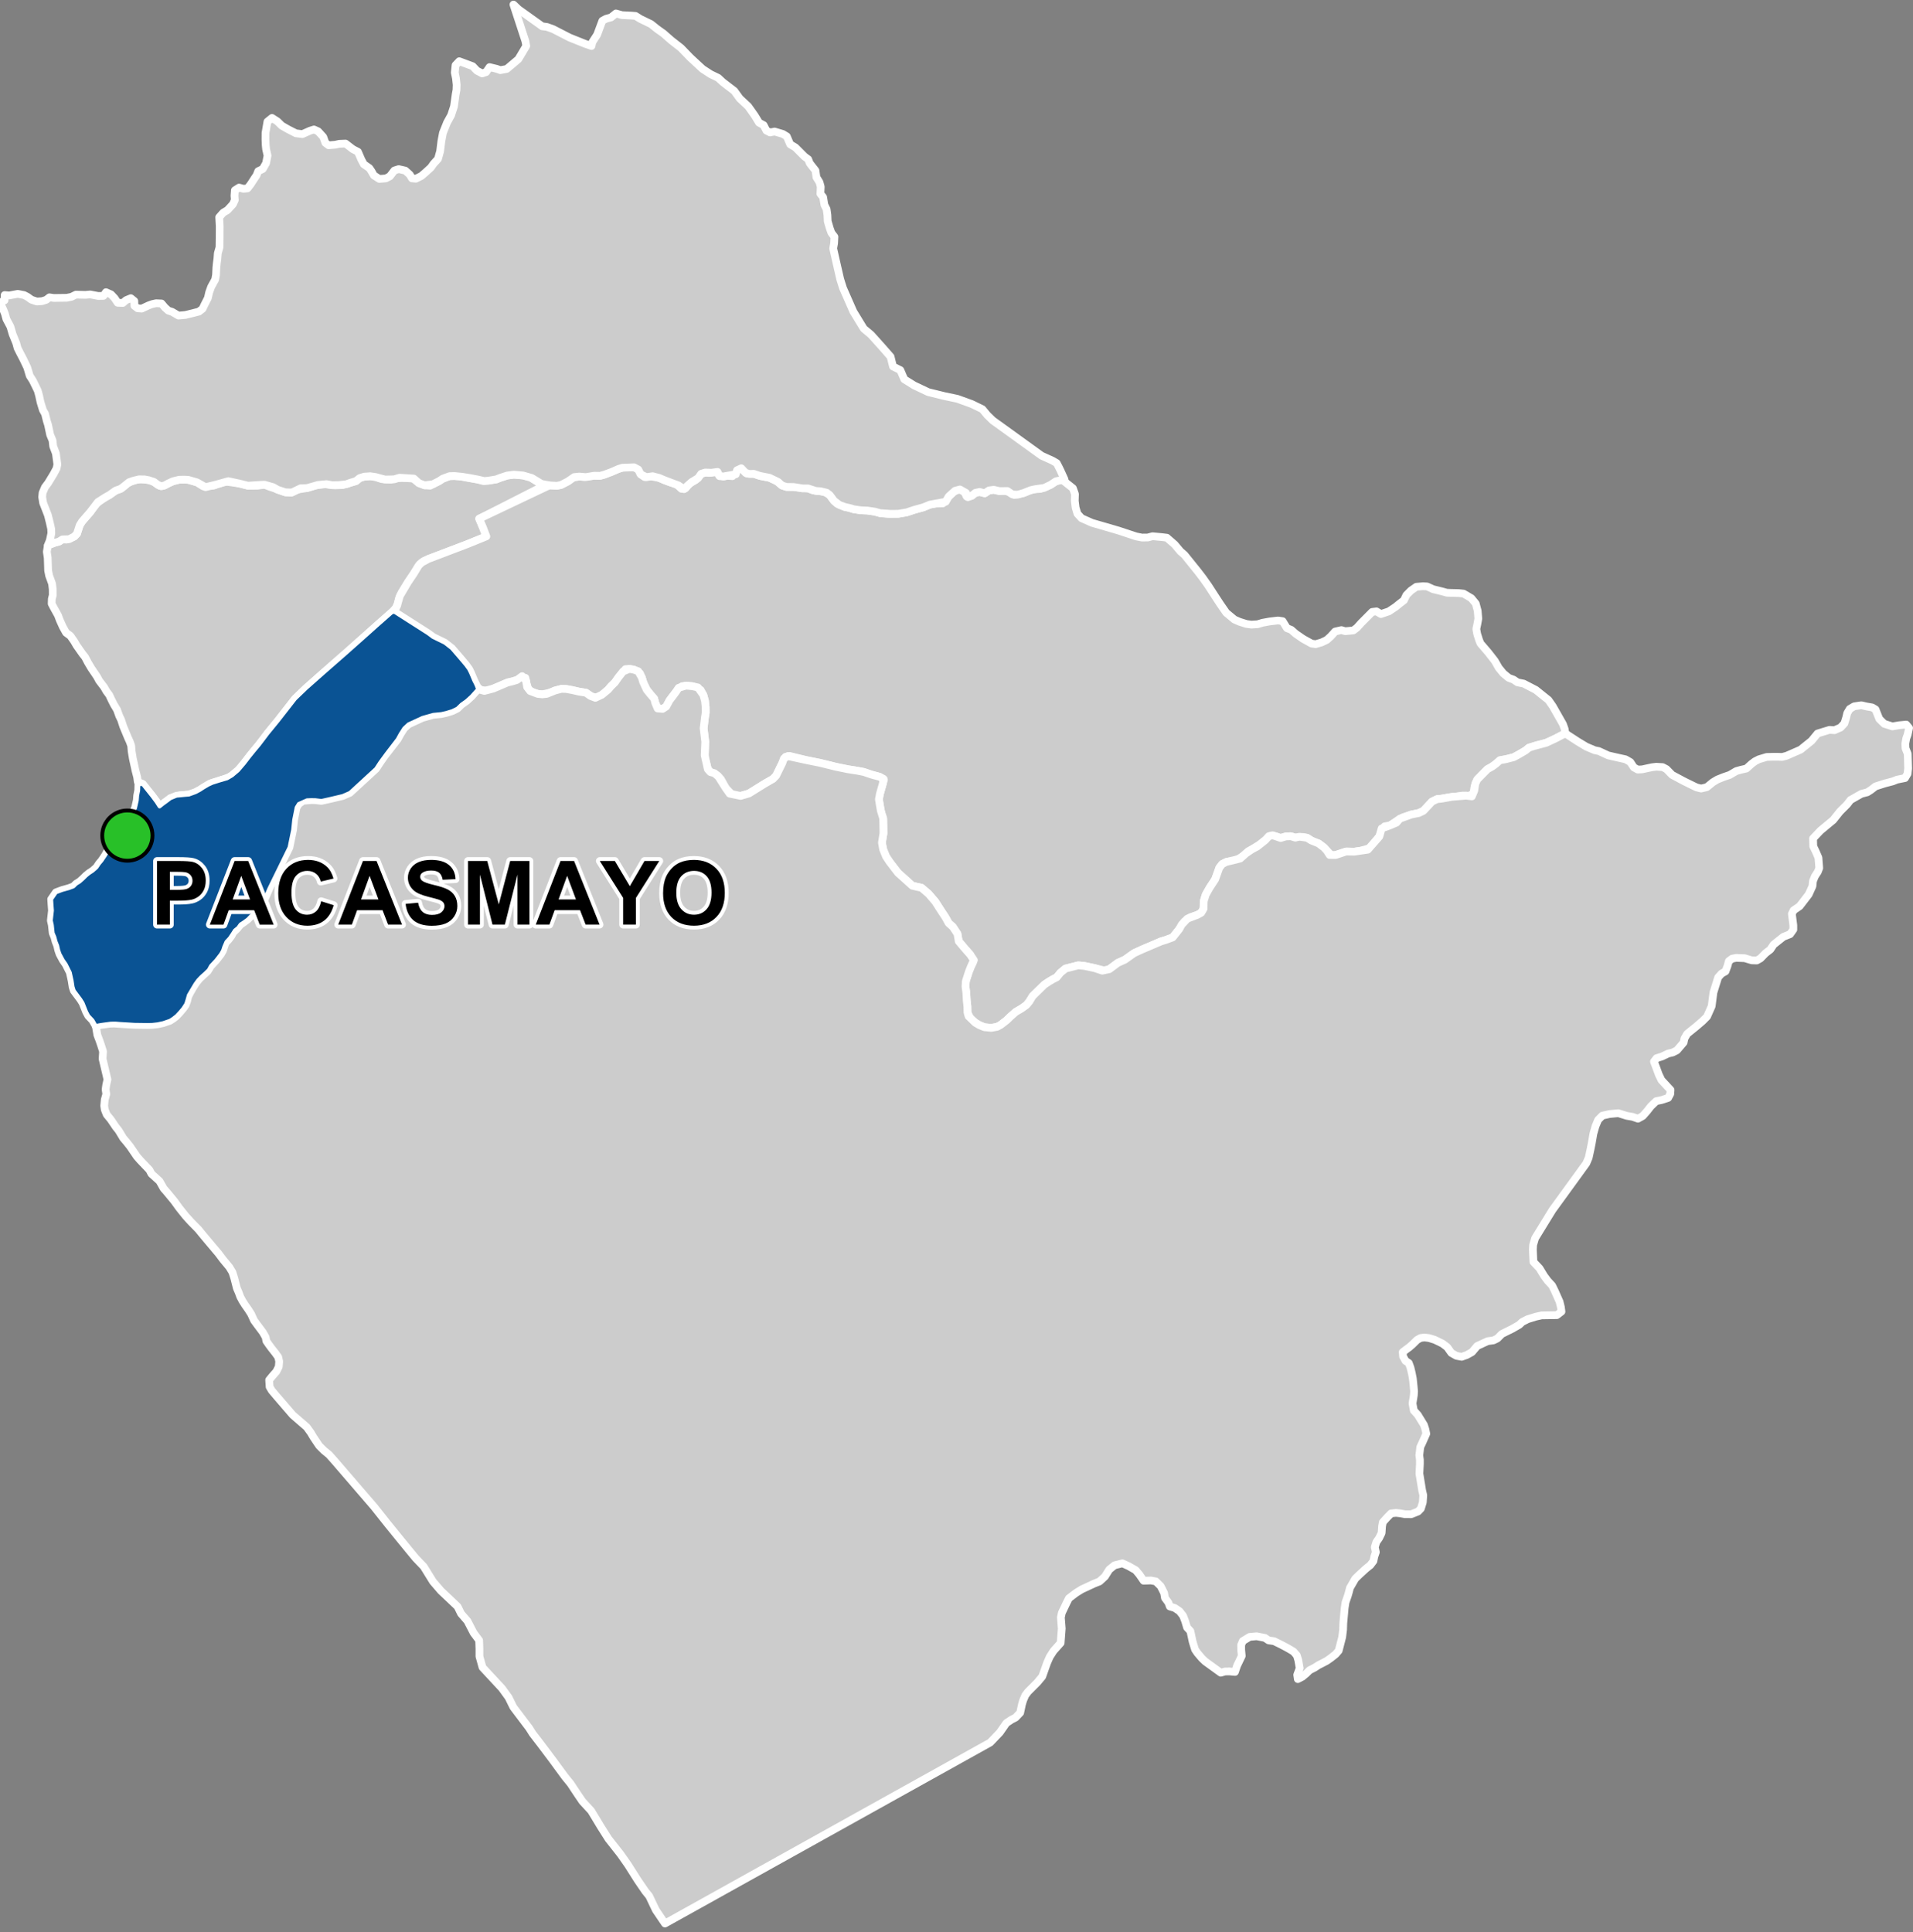 <?xml version="1.0" encoding="UTF-8"?>
<svg width="495pt" height="500pt" version="1.1" viewBox="0 0 495 500" xmlns="http://www.w3.org/2000/svg">
<rect x="0" y="0" width="495" height="500" fill="#808080" stroke="none"/>
<g id="a">
<rect width="495" height="500" fill="none"/>
<path d="m135.2 123.02 0.129 0.012 1.793 0.441 2.199 1.363 1.973 0.598-17.293 8.797 0.961 2.269 0.883 2.316-4.949 2.012-8.238 3.137-1.781 0.672-1.285 0.582-0.996 0.832-1.527 2.383-1.527 2.269-1.609 2.602-0.684 1.535-0.34 1.453-0.539 1.086-1.051 1.137-3.879 3.418-2.297 2.062-5.652 5.027-5.746 5.031-4.504 3.988-2.871 2.762-0.781 1-3.707 4.746-2.668 3.258-1.168 1.551-1.062 1.387-1.273 1.527-1.184 1.461-1.371 1.789-1.184 1.488-1.254 1.062-1.242 1.008-2.664 0.906-0.988 0.316-1.5 0.473-0.902 0.57-1.688 1.047-1.102 0.594-1.738 0.633-1.102 0.094-1.289 0.094-2.406 0.754-1.168 0.883-0.82 0.594-0.812 0.652-0.734-1.148-1.16-1.566-0.734-0.922-1.008-1.258-0.715-0.914-1.293-0.566-0.156-1.215-0.453-1.742-0.672-3.094-0.309-1.859-0.113-1.426-0.371-1.059-0.445-0.961-1.234-2.969-0.566-1.738-0.473-0.977-0.586-1.617-0.805-1.34-0.711-1.41-0.48-1.047-0.727-0.969-0.621-1.082-1.285-1.691-0.555-1.035-1.469-2.168-0.902-1.523-0.699-1.336-0.703-0.887-1.516-2.164-0.598-1.039-1-1.426-1.105-0.812-0.84-1.504-0.809-1.801-0.426-1.156-1.109-1.996-0.543-1.047 0.039-1.223 0.246-0.973-0.016-1.578-0.168-1.418-0.754-2.062-0.266-1.336-0.109-3.309-0.23-1.543 0.277-1.656 1.758-0.684 1.125-0.297 0.871-0.562 1.074 0.047 1.996-0.789 0.707-0.738 0.703-2.176 0.598-0.969 1.387-1.602 0.684-0.777 1.324-2.031 1.902-1.391 0.883-0.559 0.898-0.492 1.637-1.16 1.293-0.453 0.824-0.621 0.766-0.719 1.035-0.5 1.363-0.484 1.168-0.141 1.48 0.121 1.109 0.109 1.438 0.82 0.906 0.637 1.066-0.027 1.203-0.617 1.188-0.543 1.555-0.383 1.262-0.035 1.117 0.055 1.203 0.34 1.074 0.316 1.555 1.004 2.75-0.168 2.949-1.062 3.637 0.512 2.293 0.574 2.441 0.012 1.828-0.273 1.398 0.562 1.242 0.395 2.762 1.016 1.492 0.082 1.664-0.801 2.461-0.383 2.152-0.715 2.391-0.312 1.352 0.203 1.465 0.102 1.836-0.055 1.969-0.578 1.531-0.461 0.918-0.766 1.199-0.371 1.539-0.105 1.387 0.203 1.508 0.523 2.356 0.168 1.504-0.371 1.551-0.098 2.598 0.004 1.672 1.352 1.492 0.559 1.414 0.109 2.344-1.195 0.945-0.621 1.766-0.656 1.234-0.039 1.625 0.098 1.973 0.406 2.547 0.43 1.207 0.336 1.516-0.074 2.019-0.332 0.98-0.395 1.828-0.598 1.723-0.215z" fill="#ccc" fill-rule="evenodd"/>
<path d="m135.2 123.02 0.129 0.012 1.793 0.441 2.199 1.363 1.973 0.598-17.293 8.797 0.961 2.269 0.883 2.316-4.949 2.012-8.238 3.137-1.781 0.672-1.285 0.582-0.996 0.832-1.527 2.383-1.527 2.269-1.609 2.602-0.684 1.535-0.34 1.453-0.539 1.086-1.051 1.137-3.879 3.418-2.297 2.062-5.652 5.027-5.746 5.031-4.504 3.988-2.871 2.762-0.781 1-3.707 4.746-2.668 3.258-1.168 1.551-1.062 1.387-1.273 1.527-1.184 1.461-1.371 1.789-1.184 1.488-1.254 1.062-1.242 1.008-2.664 0.906-0.988 0.316-1.5 0.473-0.902 0.57-1.688 1.047-1.102 0.594-1.738 0.633-1.102 0.094-1.289 0.094-2.406 0.754-1.168 0.883-0.82 0.594-0.812 0.652-0.734-1.148-1.16-1.566-0.734-0.922-1.008-1.258-0.715-0.914-1.293-0.566-0.156-1.215-0.453-1.742-0.672-3.094-0.309-1.859-0.113-1.426-0.371-1.059-0.445-0.961-1.234-2.969-0.566-1.738-0.473-0.977-0.586-1.617-0.805-1.34-0.711-1.41-0.48-1.047-0.727-0.969-0.621-1.082-1.285-1.691-0.555-1.035-1.469-2.168-0.902-1.523-0.699-1.336-0.703-0.887-1.516-2.164-0.598-1.039-1-1.426-1.105-0.812-0.84-1.504-0.809-1.801-0.426-1.156-1.109-1.996-0.543-1.047 0.039-1.223 0.246-0.973-0.016-1.578-0.168-1.418-0.754-2.062-0.266-1.336-0.109-3.309-0.23-1.543 0.277-1.656 1.758-0.684 1.125-0.297 0.871-0.562 1.074 0.047 1.996-0.789 0.707-0.738 0.703-2.176 0.598-0.969 1.387-1.602 0.684-0.777 1.324-2.031 1.902-1.391 0.883-0.559 0.898-0.492 1.637-1.16 1.293-0.453 0.824-0.621 0.766-0.719 1.035-0.5 1.363-0.484 1.168-0.141 1.48 0.121 1.109 0.109 1.438 0.82 0.906 0.637 1.066-0.027 1.203-0.617 1.188-0.543 1.555-0.383 1.262-0.035 1.117 0.055 1.203 0.34 1.074 0.316 1.555 1.004 2.75-0.168 2.949-1.062 3.637 0.512 2.293 0.574 2.441 0.012 1.828-0.273 1.398 0.562 1.242 0.395 2.762 1.016 1.492 0.082 1.664-0.801 2.461-0.383 2.152-0.715 2.391-0.312 1.352 0.203 1.465 0.102 1.836-0.055 1.969-0.578 1.531-0.461 0.918-0.766 1.199-0.371 1.539-0.105 1.387 0.203 1.508 0.523 2.356 0.168 1.504-0.371 1.551-0.098 2.598 0.004 1.672 1.352 1.492 0.559 1.414 0.109 2.344-1.195 0.945-0.621 1.766-0.656 1.234-0.039 1.625 0.098 1.973 0.406 2.547 0.43 1.207 0.336 1.516-0.074 2.019-0.332 0.98-0.395 1.828-0.598 1.723-0.215 2.203 0.191" fill="none" stroke="#fff" stroke-linecap="round" stroke-linejoin="round" stroke-miterlimit="10" stroke-width="2"/>
<path d="m102 158.28 8.777 5.598 1.266 0.949 3.059 1.496 1.82 1.422 2.293 2.664 1.336 1.586 0.809 1.098 0.488 0.973 0.836 1.984 0.543 1.066 0.484 1.227-1.672 1.871-1.273 1.16-1.32 0.938-1.078 1.043-1.328 0.652-1.555 0.473-1.25 0.285-2.121 0.211-2.758 0.777-3.633 1.672-1.137 1.062-0.918 1.434-0.762 1.391-2.856 3.723-1.633 2.227-1.102 1.688-2.148 1.977-4.606 4.238-1.867 0.812-0.996 0.234-2.039 0.484-2.481 0.555-1.582-0.195-1.105-0.016-1.055 0.047-2.098 0.934-0.582 0.938-0.641 3.215-0.258 2.531-0.938 4.574-5.227 10.68-1.152 2.691-1.32 2.465-0.629 0.781-1.641 1.168-0.805 0.844-0.996 0.734-0.895 0.574-0.625 0.875-0.84 0.672-0.656 1.027-0.695 1.02-0.844 0.906-0.57 1.32-0.312 0.953-0.523 0.922-1.242 1.605-1.348 1.441-0.555 1.027-0.883 0.867-1.086 0.969-0.805 0.855-0.703 0.973-1.129 1.895-0.578 0.977-0.348 1.246-0.336 1.055-0.742 1.145-0.832 0.992-0.887 0.953-0.867 0.68-0.844 0.543-1.75 0.605-1.492 0.316-1.355 0.152-1.234 0.031-3.379-0.047-1.816-0.117-1.812-0.105-1.23-0.098-1.234 0.008-1.609 0.211-1.094 0.16-1.242 0.23-0.828-1.453-1.098-1.16-0.543-1.016-0.918-2.301-0.578-0.914-1.695-2.277-0.305-0.969-0.258-1.656-0.461-2.074-1.047-2.094-0.77-1.109-0.852-1.598-0.34-1.016-0.25-1.113-0.438-1.109-0.273-1.062-0.461-1.109-0.219-2.043-0.266-1.199 0.293-2.582-0.109-1.457-0.094-1.473 1.23-1.777 1.621-0.609 1.676-0.465 1.203-0.449 0.746-0.719 0.875-0.543 0.82-0.73 0.824-0.812 0.785-0.641 0.938-0.617 1.004-0.887 0.641-0.965 0.668-0.785 0.902-1.352 0.578-1.016 0.793-0.668 0.801-0.938 0.734-0.695 0.758-1.258 0.68-0.812 0.902-1.207 0.629-1.184-5.016-0.719 5.414-0.234 0.453-1.457 0.633-1.113 0.43-1.023 0.438-1.906 0.098-1.23 0.266-1.379 0.043-1.57 1.125-0.051 0.715 0.914 1.008 1.258 0.734 0.922 1.16 1.566 0.734 1.148 0.812-0.652 0.82-0.594 1.168-0.883 1.582-0.645 2.113-0.203 1.102-0.094 1.738-0.633 1.102-0.594 0.879-0.578 1.238-0.734 1.086-0.5 1.875-0.594 1.953-0.57 1.281-0.75 1.559-1.324 1.551-1.82 1.371-1.789 1.184-1.461 1.273-1.527 1.062-1.387 1.168-1.551 2.668-3.258 3.707-4.746 0.781-1 2.871-2.762 4.504-3.988 5.746-5.031 5.652-5.027 2.297-2.062 3.879-3.418z" fill="#ccc" fill-rule="evenodd"/>
<path d="m102 158.28 8.777 5.598 1.266 0.949 3.059 1.496 1.82 1.422 2.293 2.664 1.336 1.586 0.809 1.098 0.488 0.973 0.836 1.984 0.543 1.066 0.484 1.227-1.672 1.871-1.273 1.16-1.32 0.938-1.078 1.043-1.328 0.652-1.555 0.473-1.25 0.285-2.121 0.211-2.758 0.777-3.633 1.672-1.137 1.062-0.918 1.434-0.762 1.391-2.856 3.723-1.633 2.227-1.102 1.688-2.148 1.977-4.606 4.238-1.867 0.812-0.996 0.234-2.039 0.484-2.481 0.555-1.582-0.195-1.105-0.016-1.055 0.047-2.098 0.934-0.582 0.938-0.641 3.215-0.258 2.531-0.938 4.574-5.227 10.68-1.152 2.691-1.32 2.465-0.629 0.781-1.641 1.168-0.805 0.844-0.996 0.734-0.895 0.574-0.625 0.875-0.84 0.672-0.656 1.027-0.695 1.02-0.844 0.906-0.57 1.32-0.312 0.953-0.523 0.922-1.242 1.605-1.348 1.441-0.555 1.027-0.883 0.867-1.086 0.969-0.805 0.855-0.703 0.973-1.129 1.895-0.578 0.977-0.348 1.246-0.336 1.055-0.742 1.145-0.832 0.992-0.887 0.953-0.867 0.68-0.844 0.543-1.75 0.605-1.492 0.316-1.355 0.152-1.234 0.031-3.379-0.047-1.816-0.117-1.812-0.105-1.23-0.098-1.234 0.008-1.609 0.211-1.094 0.16-1.242 0.23-0.828-1.453-1.098-1.16-0.543-1.016-0.918-2.301-0.578-0.914-1.695-2.277-0.305-0.969-0.258-1.656-0.461-2.074-1.047-2.094-0.77-1.109-0.852-1.598-0.34-1.016-0.25-1.113-0.438-1.109-0.273-1.062-0.461-1.109-0.219-2.043-0.266-1.199 0.293-2.582-0.109-1.457-0.094-1.473 1.23-1.777 1.621-0.609 1.676-0.465 1.203-0.449 0.746-0.719 0.875-0.543 0.82-0.73 0.824-0.812 0.785-0.641 0.938-0.617 1.004-0.887 0.641-0.965 0.668-0.785 0.902-1.352 0.578-1.016 0.793-0.668 0.801-0.938 0.734-0.695 0.758-1.258 0.68-0.812 0.902-1.207 0.629-1.184-5.016-0.719 5.414-0.234 0.453-1.457 0.633-1.113 0.43-1.023 0.438-1.906 0.098-1.23 0.266-1.379 0.043-1.57 1.125-0.051 0.715 0.914 1.008 1.258 0.734 0.922 1.16 1.566 0.734 1.148 0.812-0.652 0.82-0.594 1.168-0.883 1.582-0.645 2.113-0.203 1.102-0.094 1.738-0.633 1.102-0.594 0.879-0.578 1.238-0.734 1.086-0.5 1.875-0.594 1.953-0.57 1.281-0.75 1.559-1.324 1.551-1.82 1.371-1.789 1.184-1.461 1.273-1.527 1.062-1.387 1.168-1.551 2.668-3.258 3.707-4.746 0.781-1 2.871-2.762 4.504-3.988 5.746-5.031 5.652-5.027 2.297-2.062 3.879-3.418 0.684-0.234" fill="none" stroke="#fff" stroke-linecap="round" stroke-linejoin="round" stroke-miterlimit="10" stroke-width="2"/>
<path d="m164.07 120.93 0.992 0.371 0.719 1.445 1.039 0.719 1.543-0.215 2.176 0.418 1.352 0.574 1.375 0.523 1.707 0.457 1.352 1.266 1.062-0.133 0.992-1.207 1.664-0.953 1.387-1.578 1.062-0.336 1.027 0.094 1.891-0.332 0.621 0.93 1.172 0.324 1.016-0.191 1.312 0.109 1.172-1.52 0.898-0.586 0.824 0.598 0.789 0.824 1.828 0.086 1.59 0.535 2.461 0.48 1.723 0.738 1.52 1.258 1.195 0.383 1.805 0.012 1.48 0.168 2.285 0.203 1.195 0.477 2.062 0.266 1.031 0.129 1.305 0.848 1.109 1.496 0.777 0.715 2.019 0.863 1.137 0.203 1.172 0.395 1.875 0.273 1.602 0.059 1.984 0.289 1.352 0.383 1.902 0.191 2.82-0.023 2.176-0.371 2.019-0.672 2.297-0.633 1.672-0.691 1.492-0.277 1.855-0.047 1.516-1.77 1.184-1.172 1.258-0.633 1.469 0.168 0.742 1.613 1.312-0.168 0.957-0.766 1.066-0.238 1.359 0.348 1.102-0.742 1.242-0.156 1.434 0.336 1.281-0.117 1.312 0.367 1.246 0.719 2.367-0.453 1.84-0.742 1.133-0.262 1.508-0.098 2.606-1.062 1.34-0.898 1.637-0.395 2.758 2.199 0.539 1.5-0.055 1.754 0.219 1.766 0.469 1.566 1.059 1.164 2.707 1.203 6.801 1.98 4.629 1.531 1.504 0.301 1.508-0.02 1.211-0.328 2.406 0.223 1.309 0.16 2.027 1.762 1.496 1.785 1.039 0.895 3.406 4.227 1.352 1.762 1.449 2.051 1.098 1.703 1.906 2.926 1.602 2.309 2.109 1.754 1.312 0.578 1.777 0.562 1.312 0.176 1.613-0.102 1.234-0.371 1.828-0.336 2.223-0.266 1.188 0.184 1.113 1.809 1.082 0.418 1.207 1.051 1.898 1.312 2.18 1.207 1.051 0.152 1.547-0.449 1.344-0.648 1.016-0.91 1.133-1.262 1.637-0.375 0.973 0.289 2.102-0.199 0.93-0.695 1.094-1.219 2.859-2.875 1.109-0.137 1.148 0.691 2.055-0.695 1.715-1.141 1.051-0.852 1.129-0.863 0.637-1.352 1.188-1.184 1.395-0.973 1.688-0.141 1.109 0.055 1.535 0.715 2.246 0.547 1.309 0.367 1.062 0.043 2.016 0.047 1.246 0.137 2.023 1.191 1.133 1.387 0.5 1.855 0.168 2.047-0.277 1.523-0.246 1.145 0.23 1.289 0.48 1.531 0.371 0.93 2.004 2.332 1.719 2.207 1.016 1.781 1.191 1.449 1.391 1.145 1.227 0.449 1.039 0.707 1.578 0.316 3.148 1.633 3.269 2.617 1.094 1.562 1.484 2.609 1.184 2.086 0.449 1.266 0.156 1.105-2.617 1.363-2.336 1.082-2.297 0.586-2.16 0.668-0.82 0.691-1.688 0.996-1.43 0.777-1.66 0.418-1.918 0.375-1.043 0.93-0.965 0.703-1.199 0.664-1.387 1.402-1.273 1.301-0.496 1.098-0.266 1.07-0.176 1.473-1.18 0.539-1.629-0.039-1.801 0.281-1.629 0.152-2.086 0.371-1.102 0.105-1.324 0.637-1.16 1.246-1.074 1.152-1.203 0.574-1.961 0.395-2.121 0.73-1.23 0.656-2.117 1.414-1.414 0.262-1.359 2.617-2.227 2.93-2.512 0.73-1.754 0.262-2.086-0.047-2.719 0.906-0.996 0.215-1.262-1.309-0.762-0.836-1.402-1.066-1.324-0.395-1.641-1.051-1.047-0.211-2.008 0.156-1.168-0.352-1.262 0.043-1.367 0.406-1.148-0.391-1.148-0.254-1.707 1.219-1.367 1.082-2.066 1.281-0.922 0.492-1.383 1.234-1.855 1.18-2.434 0.34-1.074 0.551-0.758 0.969-1.074 2.988-1.359 2.055-1.078 1.906-0.52 1.688-0.051 1.984-0.602 1.023-0.988 0.543-1.863 0.633-1.578 1.176-1.258 1.879-1.695 2.144-1.855 0.688-1.152 0.34-2.773 1.188-2.039 0.863-2.148 0.984-2.422 1.715-1.793 0.801-2.219 1.648-0.996 0.418-2.852-0.707-2.59-0.551-1.598-0.156-1.305 0.332-1.992 0.504-1.309 1.074-0.98 1.195-0.918 0.461-0.898 0.52-1.371 0.906-1.852 1.812-1.203 1.176-0.812 1.359-0.785 0.945-1.203 0.863-1.562 0.914-1.285 1.129-1.055 1.023-1.547 1.191-0.914 0.5-1.523 0.277-1.746-0.168-1.301-0.527-1.078-0.637-1.219-0.914-0.805-1.742-0.027-1.551-0.164-1.441-0.086-1.16-0.238-2.551 0.074-1.352 0.781-2.457 0.578-1.445 0.465-0.93-0.68-2.074-1.324-1.5-1.652-1.957-0.324-1.926-1.191-1.809-1.098-0.973-0.785-1.438-1.273-1.93-1.375-2.156-1.766-2.059-1.816-1.551-2.375-0.539-0.922-0.832-1.367-1.23-1.426-1.281-2.141-2.789-0.945-1.426-0.754-1.859-0.312-1.73 0.398-2.434-0.039-2.141-0.035-1.703-0.422-1.094-0.359-1.848-0.324-2.016 0.27-1.422 0.746-2.625 0.281-0.965-1.105-0.785-2.156-0.586-1.895-0.652-1.668-0.328-2.519-0.395-3.039-0.621-4.086-1.012-3.727-0.75-4.184-1.047-1.078 0.227-0.824 1.574-1.598 3.277-0.82 0.859-2.082 1.195-4.141 2.574-2.152 0.625-2.023-0.094-1.852-1.957-1.211-2.234-0.938-1.016-1.797-0.859-0.676-0.754-0.773-3 0.109-4.098-0.418-3.473 0.242-2.086 0.293-1.988-0.016-1.387-0.168-1.625-0.418-1.523-0.703-1.305-2.074-0.973-1.691-0.164-1.055 0.164-1.668 1.602-1.566 2.062-0.848 1.578-0.93 0.609-1.297-0.102-0.621-1.473-0.273-1.066-1.062-1.223-0.859-1.074-0.777-1.5-0.492-1.637-0.477-1.082-1.605-0.992-1.148-0.203-1.016 0.074-1.773 2.09-0.957 1.363-0.996 0.973-0.75 0.875-0.941 0.906-1.672 1.297-1.723-0.445-1.359-0.953-1.812-0.285-1.789-0.41-1.566-0.285-1.215-0.027-1.641 0.426-1.297 0.574-2.039 0.418-1.145-0.121-1.309-0.332-1.172-0.906-0.383-1.293-0.352-1.613-2.188 0.559-1.195 0.359-1.168 0.262-2.453 1.051-1.285 0.543-1.48 0.629-1.789-0.285-0.852-0.727-0.855-1.754-0.836-1.984-0.488-0.973-0.809-1.098-1.336-1.586-2.293-2.664-1.82-1.422-2.973-1.457-1.352-0.988-3.418-2.18-5.359-3.418 0.77-1.586 0.316-1.172 0.395-1.332 2.059-3.488 1.527-2.269 1.246-2.062 0.781-0.781 1.781-0.953 1.781-0.672 8.238-3.137 4.949-2.012-0.883-2.316-0.961-2.269 18.164-8.629 1.926 0.105 1.086-0.215 1.816-0.934 1.234-0.941 1.695-0.301 1.172 0.102 2.691-0.316 1.492 0.023 1.137-0.309 0.93-0.406 2.703-1.066 1.004-0.309 2.199-0.227z" fill="#ccc" fill-rule="evenodd"/>
<path d="m164.07 120.93 0.992 0.371 0.719 1.445 1.039 0.719 1.543-0.215 2.176 0.418 1.352 0.574 1.375 0.523 1.707 0.457 1.352 1.266 1.062-0.133 0.992-1.207 1.664-0.953 1.387-1.578 1.062-0.336 1.027 0.094 1.891-0.332 0.621 0.93 1.172 0.324 1.016-0.191 1.312 0.109 1.172-1.52 0.898-0.586 0.824 0.598 0.789 0.824 1.828 0.086 1.59 0.535 2.461 0.48 1.723 0.738 1.52 1.258 1.195 0.383 1.805 0.012 1.48 0.168 2.285 0.203 1.195 0.477 2.062 0.266 1.031 0.129 1.305 0.848 1.109 1.496 0.777 0.715 2.019 0.863 1.137 0.203 1.172 0.395 1.875 0.273 1.602 0.059 1.984 0.289 1.352 0.383 1.902 0.191 2.82-0.023 2.176-0.371 2.019-0.672 2.297-0.633 1.672-0.691 1.492-0.277 1.855-0.047 1.516-1.77 1.184-1.172 1.258-0.633 1.469 0.168 0.742 1.613 1.312-0.168 0.957-0.766 1.066-0.238 1.359 0.348 1.102-0.742 1.242-0.156 1.434 0.336 1.281-0.117 1.312 0.367 1.246 0.719 2.367-0.453 1.84-0.742 1.133-0.262 1.508-0.098 2.606-1.062 1.34-0.898 1.637-0.395 2.758 2.199 0.539 1.5-0.055 1.754 0.219 1.766 0.469 1.566 1.059 1.164 2.707 1.203 6.801 1.98 4.629 1.531 1.504 0.301 1.508-0.02 1.211-0.328 2.406 0.223 1.309 0.16 2.027 1.762 1.496 1.785 1.039 0.895 3.406 4.227 1.352 1.762 1.449 2.051 1.098 1.703 1.906 2.926 1.602 2.309 2.109 1.754 1.312 0.578 1.777 0.562 1.312 0.176 1.613-0.102 1.234-0.371 1.828-0.336 2.223-0.266 1.188 0.184 1.113 1.809 1.082 0.418 1.207 1.051 1.898 1.312 2.18 1.207 1.051 0.152 1.547-0.449 1.344-0.648 1.016-0.91 1.133-1.262 1.637-0.375 0.973 0.289 2.102-0.199 0.93-0.695 1.094-1.219 2.859-2.875 1.109-0.137 1.148 0.691 2.055-0.695 1.715-1.141 1.051-0.852 1.129-0.863 0.637-1.352 1.188-1.184 1.395-0.973 1.688-0.141 1.109 0.055 1.535 0.715 2.246 0.547 1.309 0.367 1.062 0.043 2.016 0.047 1.246 0.137 2.023 1.191 1.133 1.387 0.5 1.855 0.168 2.047-0.277 1.523-0.246 1.145 0.23 1.289 0.48 1.531 0.371 0.93 2.004 2.332 1.719 2.207 1.016 1.781 1.191 1.449 1.391 1.145 1.227 0.449 1.039 0.707 1.578 0.316 3.148 1.633 3.269 2.617 1.094 1.562 1.484 2.609 1.184 2.086 0.449 1.266 0.156 1.105-2.617 1.363-2.336 1.082-2.297 0.586-2.16 0.668-0.82 0.691-1.688 0.996-1.43 0.777-1.66 0.418-1.918 0.375-1.043 0.93-0.965 0.703-1.199 0.664-1.387 1.402-1.273 1.301-0.496 1.098-0.266 1.07-0.176 1.473-1.18 0.539-1.629-0.039-1.801 0.281-1.629 0.152-2.086 0.371-1.102 0.105-1.324 0.637-1.16 1.246-1.074 1.152-1.203 0.574-1.961 0.395-2.121 0.73-1.23 0.656-2.117 1.414-1.414 0.262-1.359 2.617-2.227 2.93-2.512 0.73-1.754 0.262-2.086-0.047-2.719 0.906-0.996 0.215-1.262-1.309-0.762-0.836-1.402-1.066-1.324-0.395-1.641-1.051-1.047-0.211-2.008 0.156-1.168-0.352-1.262 0.043-1.367 0.406-1.148-0.391-1.148-0.254-1.707 1.219-1.367 1.082-2.066 1.281-0.922 0.492-1.383 1.234-1.855 1.18-2.434 0.34-1.074 0.551-0.758 0.969-1.074 2.988-1.359 2.055-1.078 1.906-0.52 1.688-0.051 1.984-0.602 1.023-0.988 0.543-1.863 0.633-1.578 1.176-1.258 1.879-1.695 2.144-1.855 0.688-1.152 0.34-2.773 1.188-2.039 0.863-2.148 0.984-2.422 1.715-1.793 0.801-2.219 1.648-0.996 0.418-2.852-0.707-2.59-0.551-1.598-0.156-1.305 0.332-1.992 0.504-1.309 1.074-0.98 1.195-0.918 0.461-0.898 0.52-1.371 0.906-1.852 1.812-1.203 1.176-0.812 1.359-0.785 0.945-1.203 0.863-1.562 0.914-1.285 1.129-1.055 1.023-1.547 1.191-0.914 0.5-1.523 0.277-1.746-0.168-1.301-0.527-1.078-0.637-1.219-0.914-0.805-1.742-0.027-1.551-0.164-1.441-0.086-1.16-0.238-2.551 0.074-1.352 0.781-2.457 0.578-1.445 0.465-0.93-0.68-2.074-1.324-1.5-1.652-1.957-0.324-1.926-1.191-1.809-1.098-0.973-0.785-1.438-1.273-1.93-1.375-2.156-1.766-2.059-1.816-1.551-2.375-0.539-0.922-0.832-1.367-1.23-1.426-1.281-2.141-2.789-0.945-1.426-0.754-1.859-0.312-1.73 0.398-2.434-0.039-2.141-0.035-1.703-0.422-1.094-0.359-1.848-0.324-2.016 0.27-1.422 0.746-2.625 0.281-0.965-1.105-0.785-2.156-0.586-1.895-0.652-1.668-0.328-2.519-0.395-3.039-0.621-4.086-1.012-3.727-0.75-4.184-1.047-1.078 0.227-0.824 1.574-1.598 3.277-0.82 0.859-2.082 1.195-4.141 2.574-2.152 0.625-2.023-0.094-1.852-1.957-1.211-2.234-0.938-1.016-1.797-0.859-0.676-0.754-0.773-3 0.109-4.098-0.418-3.473 0.242-2.086 0.293-1.988-0.016-1.387-0.168-1.625-0.418-1.523-0.703-1.305-2.074-0.973-1.691-0.164-1.055 0.164-1.668 1.602-1.566 2.062-0.848 1.578-0.93 0.609-1.297-0.102-0.621-1.473-0.273-1.066-1.062-1.223-0.859-1.074-0.777-1.5-0.492-1.637-0.477-1.082-1.605-0.992-1.148-0.203-1.016 0.074-1.773 2.09-0.957 1.363-0.996 0.973-0.75 0.875-0.941 0.906-1.672 1.297-1.723-0.445-1.359-0.953-1.812-0.285-1.789-0.41-1.566-0.285-1.215-0.027-1.641 0.426-1.297 0.574-2.039 0.418-1.145-0.121-1.309-0.332-1.172-0.906-0.383-1.293-0.352-1.613-2.188 0.559-1.195 0.359-1.168 0.262-2.453 1.051-1.285 0.543-1.48 0.629-1.789-0.285-0.852-0.727-0.855-1.754-0.836-1.984-0.488-0.973-0.809-1.098-1.336-1.586-2.293-2.664-1.82-1.422-2.973-1.457-1.352-0.988-3.418-2.18-5.359-3.418 0.77-1.586 0.316-1.172 0.395-1.332 2.059-3.488 1.527-2.269 1.246-2.062 0.781-0.781 1.781-0.953 1.781-0.672 8.238-3.137 4.949-2.012-0.883-2.316-0.961-2.269 18.164-8.629 1.926 0.105 1.086-0.215 1.816-0.934 1.234-0.941 1.695-0.301 1.172 0.102 2.691-0.316 1.492 0.023 1.137-0.309 0.93-0.406 2.703-1.066 1.004-0.309 2.199-0.227 0.824 0.117" fill="none" stroke="#fff" stroke-linecap="round" stroke-linejoin="round" stroke-miterlimit="10" stroke-width="2"/>
<path d="m132.95 1.254 1.203 1.152 6.144 4.398 1.242 0.168 1.578 0.566 4.285 2.199 3.949 1.578 1.703 0.594 0.227-1.016 1.238-1.914 0.395-1.055 0.953-2.547 0.957-0.52 1.285-0.348 1.27-1.027 1.559 0.434 2.387 0.117 1.109 0.082 1.266 0.789 2.762 1.34 1.578 1.266 1.664 1.184 1.926 1.695 1.254 0.984 1.312 1.027 1.586 1.637 0.867 0.898 3.152 2.914 2.059 1.34 1.973 0.957 1.184 1.098 1.336 1.027 1.664 1.27 1.422 1.973 2.164 2.012 1.707 2.41 1.102 1.816 1.184 0.633 0.715 1.41 0.945 0.48 1.184-0.238 2.129 0.633 1.027 0.633 0.871 2.055 1.34 0.789 2.367 2.367 0.957 0.707 0.395 1.027 1.492 1.898 0.238 1.734 0.789 1.266 0.324 1.184-0.082 1.82 0.703 0.859 0.324 1.984 0.582 1.164 0.207 1.512 0.07 1.578 0.562 1.902 0.395 1.098 0.789 1.027-0.086 1.664-0.238 1.34 0.875 3.871 0.941 4.102 0.719 2.293 2.676 6.086 2.691 4.41 1.871 1.559 2.789 3.102 2.285 2.606 0.633 2.535 1.902 0.945 1.016 2.367 2.531 1.578 3.637 1.73 4.184 1.031 3.394 0.715 3.703 1.34 2.762 1.34 1.246 1.512 1.445 1.414 4.098 2.953 8.527 6.16 1.645 0.746 1.137 0.512 1.133 0.656 0.535 1.02 0.445 0.91 0.523 1.148 0.52 1.141-2.223 0.473-1.34 0.898-1.684 0.812-2.43 0.348-1.133 0.262-1.84 0.742-1.508 0.418-1.34-0.074-1.301-0.883-2.059 0.023-1.434-0.336-1.242 0.156-1.102 0.742-1.359-0.348-1.066 0.238-0.957 0.766-0.992 0.359-0.477-1.098-1.578-0.898-1.266 0.336-1.652 1.492-0.762 1.352-2.609 0.465-1.492 0.277-1.672 0.691-2.297 0.633-2.019 0.672-2.176 0.371-2.023 0.016-2.699-0.184-1.352-0.383-1.984-0.289-1.602-0.059-1.875-0.273-0.992-0.301-1.316-0.297-1.445-0.539-1.352-1.039-1.109-1.496-0.801-0.609-1.535-0.367-1.289-0.098-1.969-0.645h-1.387l-2.379-0.371-1.805-0.012-1.195-0.383-1.004-0.91-2.238-1.086-2.461-0.48-1.59-0.535-1.148 0.047-1.016-0.336-1.062-1.148-1.113 0.516-0.309 1.051-2.176 0.359-1.016 0.191-1.02-0.07-0.523-1.102-1.578 0.215-1.59-0.059-1.062 0.336-0.801 1.121-1.664 1.016-1.172 1.031-0.789 0.801-1.469-0.98-2.269-0.84-1.375-0.523-1.352-0.574-1.664-0.43-1.602 0.238-1.492-0.73-0.621-1.23-1.09-0.586-3.023 0.109-1.004 0.309-1.781 0.789-1.852 0.684-1.137 0.309-1.492-0.023-2.215 0.359-1.648-0.145-1.34 0.133-1.59 1.109-1.816 0.934-1.086 0.215-1.68-0.094-1.117-0.18-1.184-0.227-2.535-1.531-2.246-0.645-2.332-0.203-1.723 0.215-1.828 0.598-0.98 0.395-2.019 0.332-1.148 0.109-1.574-0.371-1.973-0.383-2.117-0.344-2.055-0.207-1.234 0.039-1.766 0.656-0.945 0.621-1.637 0.824-2.117 0.266-1.496-0.562-1.301-1.172-2.297-0.145-1.434-0.082-1.328 0.418-2.402 0.059-2.426-0.656-1.387-0.203-1.539 0.105-1.199 0.371-0.918 0.766-1.531 0.461-1.031 0.371-1.902 0.211-1.711 0.039-1.488-0.281-2.207 0.211-2.824 0.805-1.648 0.059-2.273 1.09-1.695-0.047-2.031-0.672-1.125-0.656-2.246-0.645-1.066 0.047-3.203 0.215-2.293-0.574-2.785-0.598-3.492 0.969-2.426 0.586-2.188-1.242-1.074-0.316-1.203-0.34-1.117-0.055-1.262 0.035-1.555 0.383-1.188 0.543-0.895 0.492-0.961 0.277-0.918-0.398-0.988-0.75-1.332-0.434-1.133-0.211-1.41-0.008-1.535 0.383-1 0.352-1.363 1.098-0.824 0.621-1.293 0.453-1.637 1.16-0.898 0.492-0.883 0.559-1.184 0.754-2.043 2.668-0.684 0.777-1.387 1.602-0.598 0.969-0.703 2.176-0.707 0.738-1.324 0.684-1.746 0.059-0.871 0.562-1.125 0.297-1.758 0.684 0.504-1.277 0.395-1.828-0.047-1.199-0.367-1.641-0.477-1.891-1.234-3.164-0.242-1.523 0.105-1.082 0.613-1.449 0.809-1.074 1.41-2.316 0.785-1.473 0.203-1.031-0.379-2.859-0.699-1.848-0.168-1.492-0.621-1.488-0.539-2.559-0.312-0.973-0.465-1.879-0.555-0.98-0.621-2.035-0.363-1.684-0.352-1.297-1.285-2.621-0.793-1.219-0.645-2.16-1.016-2.125-0.824-1.578-0.656-1.305-0.34-1.266-0.949-2.34-0.57-1.945-1.043-1.965-0.375-1.383-0.445-1.102-0.828-1.766 1.176-0.586 0.035-1.375 1.16 0.109 2.223-0.418 1.633 0.312 0.914 0.477 1.004 0.727 1.398 0.469 1.363-0.098 1.051-0.336 0.836-0.656 1.113 0.168 3.383-0.047 1.23-0.254 1.121-0.559 2.465 0.059 1.242-0.109 2.07 0.395 1.348-0.023 0.66-0.957 1.312 0.574 0.922 0.98 0.789 1.184 1.352 0.047 0.836-0.727 1.219-0.504 0.906 0.73 0.027 1.242 0.836 0.645 1.062 0.074 1.734-0.812 0.945-0.348 1.027-0.227 1.398 0.059 0.859 1.027 0.898 0.812 0.98 0.324 1.648 0.969 1.781-0.156 2.102-0.512 1.426-0.371 0.934-0.723 0.477-1.012 0.895-1.758 0.348-1.504 0.512-1.414 1.031-1.863 0.215-1.184 0.094-1.926 0.109-1.121 0.152-1.113 0.109-1.457 0.441-1.543 0.035-2.547 0.016-2.875-0.129-2.375 1.051-1.184 1.086-0.645 1.41-1.535 0.492-1.074-0.086-1.113 0.102-1.422 1.086-0.688 1.113 0.309 1.055-0.098 0.809-1.043 0.938-1.449 0.629-0.938 0.398-1.031 1.184-0.562 0.859-1.504 0.379-1.957-0.375-1.684-0.109-1.125-0.055-1.406 0.012-1.668 0.289-1.688 0.211-1.227 1.18-0.957 1.391 0.891 1.141 1.117 1.648 0.945 2.004 1.023 1.68 0.215 1.953-0.875 1.047-0.328 1.078 0.484 1.32 1.445 0.555 1.543 0.824 0.617 1.723-0.141 1.043-0.234 1.625-0.066 1.906 1.457 1.305 0.676 0.918 2.109 0.605 1.121 1.434 0.988 0.559 0.832 0.602 1.062 1.406 0.902 1.668-0.129 1.047-0.531 1.176-1.52 1.125-0.359 1.703 0.387 1.168 1.055 0.555 0.953 1.016 0.09 1.406-0.691 1.02-0.875 1.465-1.332 0.703-0.992 1.133-1.234 0.551-1.965 0.32-2.613 0.406-2.144 1.078-2.699 1.043-1.883 0.738-2.269 0.434-3.109 0.215-1.168 0.043-1.328-0.184-1.691-0.305-1.469 0.203-1.918 0.961-1.016 3.469 1.289 1.09 1.152 1.363 0.711 1.016-0.336 0.895-1.297 1.836 0.445 0.953 0.34 1.672-0.309 3.004-2.539 2.035-3.418-0.219-1.238-0.32-0.969-1.754-5.375-1.023-3.121z" fill="#ccc" fill-rule="evenodd"/>
<path d="m132.95 1.254 1.203 1.152 6.144 4.398 1.242 0.168 1.578 0.566 4.285 2.199 3.949 1.578 1.703 0.594 0.227-1.016 1.238-1.914 0.395-1.055 0.953-2.547 0.957-0.52 1.285-0.348 1.27-1.027 1.559 0.434 2.387 0.117 1.109 0.082 1.266 0.789 2.762 1.34 1.578 1.266 1.664 1.184 1.926 1.695 1.254 0.984 1.312 1.027 1.586 1.637 0.867 0.898 3.152 2.914 2.059 1.34 1.973 0.957 1.184 1.098 1.336 1.027 1.664 1.27 1.422 1.973 2.164 2.012 1.707 2.41 1.102 1.816 1.184 0.633 0.715 1.41 0.945 0.48 1.184-0.238 2.129 0.633 1.027 0.633 0.871 2.055 1.34 0.789 2.367 2.367 0.957 0.707 0.395 1.027 1.492 1.898 0.238 1.734 0.789 1.266 0.324 1.184-0.082 1.82 0.703 0.859 0.324 1.984 0.582 1.164 0.207 1.512 0.07 1.578 0.562 1.902 0.395 1.098 0.789 1.027-0.086 1.664-0.238 1.34 0.875 3.871 0.941 4.102 0.719 2.293 2.676 6.086 2.691 4.41 1.871 1.559 2.789 3.102 2.285 2.606 0.633 2.535 1.902 0.945 1.016 2.367 2.531 1.578 3.637 1.73 4.184 1.031 3.394 0.715 3.703 1.34 2.762 1.34 1.246 1.512 1.445 1.414 4.098 2.953 8.527 6.16 1.645 0.746 1.137 0.512 1.133 0.656 0.535 1.02 0.445 0.91 0.523 1.148 0.52 1.141-2.223 0.473-1.34 0.898-1.684 0.812-2.43 0.348-1.133 0.262-1.84 0.742-1.508 0.418-1.34-0.074-1.301-0.883-2.059 0.023-1.434-0.336-1.242 0.156-1.102 0.742-1.359-0.348-1.066 0.238-0.957 0.766-0.992 0.359-0.477-1.098-1.578-0.898-1.266 0.336-1.652 1.492-0.762 1.352-2.609 0.465-1.492 0.277-1.672 0.691-2.297 0.633-2.019 0.672-2.176 0.371-2.023 0.016-2.699-0.184-1.352-0.383-1.984-0.289-1.602-0.059-1.875-0.273-0.992-0.301-1.316-0.297-1.445-0.539-1.352-1.039-1.109-1.496-0.801-0.609-1.535-0.367-1.289-0.098-1.969-0.645h-1.387l-2.379-0.371-1.805-0.012-1.195-0.383-1.004-0.91-2.238-1.086-2.461-0.48-1.59-0.535-1.148 0.047-1.016-0.336-1.062-1.148-1.113 0.516-0.309 1.051-2.176 0.359-1.016 0.191-1.02-0.07-0.523-1.102-1.578 0.215-1.59-0.059-1.062 0.336-0.801 1.121-1.664 1.016-1.172 1.031-0.789 0.801-1.469-0.98-2.269-0.84-1.375-0.523-1.352-0.574-1.664-0.43-1.602 0.238-1.492-0.73-0.621-1.23-1.09-0.586-3.023 0.109-1.004 0.309-1.781 0.789-1.852 0.684-1.137 0.309-1.492-0.023-2.215 0.359-1.648-0.145-1.34 0.133-1.59 1.109-1.816 0.934-1.086 0.215-1.68-0.094-1.117-0.18-1.184-0.227-2.535-1.531-2.246-0.645-2.332-0.203-1.723 0.215-1.828 0.598-0.98 0.395-2.019 0.332-1.148 0.109-1.574-0.371-1.973-0.383-2.117-0.344-2.055-0.207-1.234 0.039-1.766 0.656-0.945 0.621-1.637 0.824-2.117 0.266-1.496-0.562-1.301-1.172-2.297-0.145-1.434-0.082-1.328 0.418-2.402 0.059-2.426-0.656-1.387-0.203-1.539 0.105-1.199 0.371-0.918 0.766-1.531 0.461-1.031 0.371-1.902 0.211-1.711 0.039-1.488-0.281-2.207 0.211-2.824 0.805-1.648 0.059-2.273 1.09-1.695-0.047-2.031-0.672-1.125-0.656-2.246-0.645-1.066 0.047-3.203 0.215-2.293-0.574-2.785-0.598-3.492 0.969-2.426 0.586-2.188-1.242-1.074-0.316-1.203-0.34-1.117-0.055-1.262 0.035-1.555 0.383-1.188 0.543-0.895 0.492-0.961 0.277-0.918-0.398-0.988-0.75-1.332-0.434-1.133-0.211-1.41-0.008-1.535 0.383-1 0.352-1.363 1.098-0.824 0.621-1.293 0.453-1.637 1.16-0.898 0.492-0.883 0.559-1.184 0.754-2.043 2.668-0.684 0.777-1.387 1.602-0.598 0.969-0.703 2.176-0.707 0.738-1.324 0.684-1.746 0.059-0.871 0.562-1.125 0.297-1.758 0.684 0.504-1.277 0.395-1.828-0.047-1.199-0.367-1.641-0.477-1.891-1.234-3.164-0.242-1.523 0.105-1.082 0.613-1.449 0.809-1.074 1.41-2.316 0.785-1.473 0.203-1.031-0.379-2.859-0.699-1.848-0.168-1.492-0.621-1.488-0.539-2.559-0.312-0.973-0.465-1.879-0.555-0.98-0.621-2.035-0.363-1.684-0.352-1.297-1.285-2.621-0.793-1.219-0.645-2.16-1.016-2.125-0.824-1.578-0.656-1.305-0.34-1.266-0.949-2.34-0.57-1.945-1.043-1.965-0.375-1.383-0.445-1.102-0.828-1.766 1.176-0.586 0.035-1.375 1.16 0.109 2.223-0.418 1.633 0.312 0.914 0.477 1.004 0.727 1.398 0.469 1.363-0.098 1.051-0.336 0.836-0.656 1.113 0.168 3.383-0.047 1.23-0.254 1.121-0.559 2.465 0.059 1.242-0.109 2.07 0.395 1.348-0.023 0.66-0.957 1.312 0.574 0.922 0.98 0.789 1.184 1.352 0.047 0.836-0.727 1.219-0.504 0.906 0.73 0.027 1.242 0.836 0.645 1.062 0.074 1.734-0.812 0.945-0.348 1.027-0.227 1.398 0.059 0.859 1.027 0.898 0.812 0.98 0.324 1.648 0.969 1.781-0.156 2.102-0.512 1.426-0.371 0.934-0.723 0.477-1.012 0.895-1.758 0.348-1.504 0.512-1.414 1.031-1.863 0.215-1.184 0.094-1.926 0.109-1.121 0.152-1.113 0.109-1.457 0.441-1.543 0.035-2.547 0.016-2.875-0.129-2.375 1.051-1.184 1.086-0.645 1.41-1.535 0.492-1.074-0.086-1.113 0.102-1.422 1.086-0.688 1.113 0.309 1.055-0.098 0.809-1.043 0.938-1.449 0.629-0.938 0.398-1.031 1.184-0.562 0.859-1.504 0.379-1.957-0.375-1.684-0.109-1.125-0.055-1.406 0.012-1.668 0.289-1.688 0.211-1.227 1.18-0.957 1.391 0.891 1.141 1.117 1.648 0.945 2.004 1.023 1.68 0.215 1.953-0.875 1.047-0.328 1.078 0.484 1.32 1.445 0.555 1.543 0.824 0.617 1.723-0.141 1.043-0.234 1.625-0.066 1.906 1.457 1.305 0.676 0.918 2.109 0.605 1.121 1.434 0.988 0.559 0.832 0.602 1.062 1.406 0.902 1.668-0.129 1.047-0.531 1.176-1.52 1.125-0.359 1.703 0.387 1.168 1.055 0.555 0.953 1.016 0.09 1.406-0.691 1.02-0.875 1.465-1.332 0.703-0.992 1.133-1.234 0.551-1.965 0.32-2.613 0.406-2.144 1.078-2.699 1.043-1.883 0.738-2.269 0.434-3.109 0.215-1.168 0.043-1.328-0.184-1.691-0.305-1.469 0.203-1.918 0.961-1.016 3.469 1.289 1.09 1.152 1.363 0.711 1.016-0.336 0.895-1.297 1.836 0.445 0.953 0.34 1.672-0.309 3.004-2.539 2.035-3.418-0.219-1.238-0.32-0.969-1.754-5.375-1.023-3.121 0.098 0.066" fill="none" stroke="#fff" stroke-linecap="round" stroke-linejoin="round" stroke-miterlimit="10" stroke-width="2"/>
<path d="m164 173.29 1.16 0.422 0.922 1.652 0.336 1.121 0.934 2.016 0.859 1.074 1.062 1.223 0.273 1.066 0.621 1.473 1.297 0.102 0.93-0.609 0.848-1.578 1.566-2.062 0.797-1.203 1.926-0.562 1.691 0.164 1.371 0.305 1.406 1.973 0.418 1.523 0.168 1.625 0.016 1.387-0.184 1.121-0.352 2.953 0.418 3.473-0.148 3.508 0.812 3.59 0.676 0.754 1.023 0.273 1.062 0.898 1.859 2.938 1.031 1.465 2.844 0.586 2.152-0.625 4.141-2.574 2.082-1.195 0.82-0.859 1.598-3.277 0.398-1.148 1.047-0.621 4.641 1.016 3.727 0.75 4.086 1.012 3.039 0.621 2.519 0.395 1.668 0.328 1.895 0.652 2.156 0.586 1.016 0.531-0.191 1.219-0.746 2.625-0.27 1.422 0.227 1.426 0.262 1.52 0.617 2.012 0.031 1.5 0.043 2.344-0.398 2.434 0.312 1.73 0.754 1.859 0.945 1.426 2.141 2.789 1.426 1.281 1.367 1.23 0.922 0.832 2.375 0.539 1.816 1.551 1.766 2.059 1.375 2.156 1.273 1.93 0.785 1.438 1.098 0.973 1.191 1.809 0.324 1.926 1.652 1.957 1.324 1.5 0.957 1.418-0.742 1.586-0.578 1.445-0.781 2.457-0.074 1.352 0.211 1.582 0.113 2.129 0.164 1.441 0.027 1.551 0.277 0.969 1.746 1.688 1.078 0.637 1.301 0.527 1.746 0.168 1.523-0.277 0.914-0.5 1.547-1.191 1.055-1.023 1.285-1.129 1.562-0.914 1.203-0.863 0.785-0.945 0.812-1.359 1.203-1.176 1.852-1.812 1.371-0.906 0.898-0.52 0.918-0.461 0.98-1.195 1.309-1.074 3.297-0.836 1.598 0.156 2.59 0.551 2.043 0.672 1.805-0.383 2.219-1.648 1.793-0.801 2.422-1.715 2.148-0.984 2.039-0.863 2.773-1.188 1.152-0.34 1.855-0.688 1.695-2.144 0.625-1.145 1.449-1.543 2.625-1 0.988-0.543 0.602-1.023 0.051-1.984 0.52-1.688 0.984-1.738 1.453-2.223 1.074-2.988 0.758-0.969 1.074-0.551 1.57-0.367 1.988-0.496 1.52-1.355 1.516-1.027 1.387-0.742 2.047-1.621 0.961-1.062 0.996-0.211 2.047 0.699 1.367-0.406 1.262-0.043 1.168 0.352 1.117-0.234 1.938 0.289 1.02 0.652 1.945 0.793 1.402 1.066 0.762 0.836 0.68 1.074 1.578 0.02 2.719-0.906 2.086 0.047 1.754-0.262 1.766-0.262 2.973-3.398 0.602-2.094 2.172-0.785 1.648-0.707 0.863-1.02 2.957-1.074 1.961-0.395 1.203-0.574 1.074-1.152 1.16-1.246 1.324-0.637 1.102-0.105 1.176-0.207 1.551-0.277 2.086-0.168 1.57-0.133 1.492 0.184 0.625-1.484 0.266-1.762 0.496-1.098 1.273-1.301 1.387-1.402 1.199-0.664 0.965-0.703 1.043-0.93 1.484-0.258 2.094-0.535 1.43-0.777 1.688-0.996 0.82-0.691 1.387-0.434 3.07-0.82 2.336-1.082 2.617-1.363 1.059 0.691 2.191 1.43 2.176 1.309 2.176 0.926 1.09 0.223 2.445 1.129 2.188 0.5 2.266 0.5 1.25 0.727 0.887 1.367 1.023 0.562 1.168-0.059 1.422-0.312 1.121-0.238 1.094-0.129 1.637 0.098 0.988 0.523 1.449 1.488 3.078 1.648 2.055 1.008 1.18 0.578 1.203 0.297 1.465-0.344 1.57-1.277 1.176-0.707 1.66-0.664 1.555-0.531 1.684-0.992 1.191-0.332 1.422-0.324 1.32-1.199 0.887-0.664 1.023-0.527 2.023-0.609 1.598-0.043h1.281l1.109 0.043 1.137-0.297 3.641-1.594 1.023-0.828 1.816-1.457 1.547-1.887 3.094-0.949 1.281 0.09 1.578-0.691 0.996-1.078 0.473-1.551 0.25-1.082 0.652-1.102 1.141-0.672 1.852-0.285 1.34 0.312 1.477 0.258 0.863 0.512 0.984 2.473 1.277 1.25 2.106 0.672 1.766-0.301 1.82-0.172 0.738 0.883-0.379 1.73-0.359 0.98-0.234 1.34 0.047 1.199 0.566 1.441 0.047 1.629 0.062 2.148-0.152 1.379-0.648 1.109-2.09 0.422-1.059 0.426-2.07 0.543-2.418 0.77-1.25 0.965-0.891 0.559-1.512 0.395-2.832 1.605-0.879 1.141-1.836 1.836-1.094 1.375-0.652 0.82-3.289 2.734-1.93 2.035 0.055 2.039 0.645 1.34 0.695 1.605 0.207 2.684-0.379 0.984-0.75 1.152-0.492 1.219-0.141 1.336-0.969 2.133-2.34 3.043-1.582 1.082-0.43 0.91 0.371 2.957v1.109l-0.844 1.184-1.734 0.688-2.543 2.027-0.824 1.25-1.223 0.938-1.336 1.367-0.957 0.539-1.293-0.039-1.832-0.559-2.188-0.082-1.043 0.203-0.859 0.629-0.371 1.312-0.496 1.352-1.027 0.57-0.883 0.988-1.219 3.914-0.266 2.094-0.184 1.43-1.203 2.707-1.168 1.168-1.703 1.457-2.289 1.852-0.688 1.195-0.207 1.027-0.875 1.027-0.859 1.004-1.105 0.559-1.156 0.266-1.625 0.781-1.375 0.418-0.684 0.895 0.629 1.656 0.621 1.703 0.695 1.438 2.348 2.531-0.066 1.027-0.547 1.031-1.715 0.559-1.375 0.277-1.371 1.312-1.023 1.305-1.098 1.242-1.234 0.691-1.375-0.477-1.52-0.262-2.199-0.684-2.269 0.215-1.852 0.418-1.098 1.102-0.68 1.652-0.543 1.922-0.402 2.336-0.34 1.719-0.469 2.148-0.617 1.457-8.766 12.086-4.481 7.289-0.512 1.719-0.07 1.203 0.137 3.203 1.574 1.672 1.184 1.945 0.941 1.273 1.152 1.246 0.699 1.43 1.215 2.731 0.344 1.41 0.152 1.168-1.195 0.914-3.945 0.062-1.488 0.332-2.156 0.668-1.398 0.73-0.727 0.699-1.852 1.062-2.644 1.305-1.184 1.184-1 0.488-1.52 0.211-2.703 1.246-1.336 1.578-1.367 0.758-1.305 0.457-1.383-0.262-1.289-0.742-1.062-1.488-1.246-0.941-2.004-0.969-1.473-0.449-1.18-0.148-1.004 0.129-0.898 0.5-1.16 1.137-0.855 0.75-0.867 0.637-0.836 0.641 0.098 1.141 0.629 1.125 0.844 0.555 0.445 1.23 0.348 1.453 0.258 1.367 0.188 1.801 0.129 1.438-0.062 1.02-0.34 2.137 0.332 1.836 1.027 1.125 1.602 2.609 0.379 1.176 0.223 1.102-0.977 2.207-0.574 1.227-0.254 2.129 0.152 1.18v1.078l-0.125 2.504 0.527 3.234 0.184 1.133 0.289 1.223-0.125 1.852-0.5 1.605-0.727 0.75-1.754 0.703-1.625-0.004-1.297-0.234-1.066-0.109-1.242 0.145-1.004 1.023-1.129 1.25-0.191 0.988-0.125 1.809-0.656 1.336-0.695 0.988-0.41 1.32 0.273 1.301-0.395 1.164-0.23 1.145-0.801 1.059-1.129 0.902-1.828 1.68-0.949 0.926-0.867 1.508-0.504 0.867-0.266 1.059-0.289 0.992-0.586 1.695-0.23 1.516-0.344 3.836-0.059 1.746-0.23 1.883-0.906 3.516-0.793 0.918-1.262 0.996-1.047 0.738-1.258 0.656-0.914 0.465-0.926 0.609-1.34 0.684-0.887 0.875-0.969 0.805-1.18 0.617-0.156-1.113 0.641-1.719-0.367-2.07-0.363-1.215-0.863-1-0.934-0.566-1.008-0.566-1.219-0.641-1.867-0.922-1.434-0.211-0.934-0.637-2.152-0.422-1.809 0.16-1.766 1.07-0.43 1 0.008 1.289 0.148 1.57-1.207 2.508-0.555 1.637-1.406-0.137-1.137 0.016-1.129 0.316-4.008-2.902-0.848-0.805-1.184-1.395-0.613-0.902-0.633-2.074-0.574-2.699-0.859-0.914-0.484-1.621-0.535-1.402-0.926-1.195-1.258-0.852-1.262-0.375-0.371-1.012-0.883-1.188-0.219-1.293-0.895-1.77-1.246-1.23-1.277-0.238-1.879 0.066-1.121-1.617-0.941-1.121-1.82-1.035-1.605-0.734-2.039 0.512-1.383 1.121-1.105 1.777-1.402 1.285-1.383 0.547-3.231 1.5-1.484 0.922-1.82 1.387-0.555 1.094-1.277 2.676-0.25 1.176 0.227 2.887-0.156 2.031-0.129 1.695-1.855 2.082-0.969 1.523-0.68 1.547-1.258 3.543-1.297 1.547-2.391 2.391-0.699 0.926-0.539 1.258-0.328 1.09-0.453 2.144-1.195 1.258-1.035 0.523-1.355 0.898-1.668 2.41-2.492 2.617-84.168 46.844-2.367-3.492-1.715-3.606-1.008-1.242-1.949-2.84-2.543-4.019-1.953-2.781-3.074-3.902-1.953-3.078-2.531-4.188-2.269-2.461-1.289-1.895-1.777-2.688-1.477-1.816-3.106-4.238-3.215-4.277-2.008-2.609-0.906-1.441-4.09-5.41-1.25-2.535-1.703-2.348-5.031-5.414-0.797-2.84v-2.043l-0.074-2.117-1.441-1.934-1.586-3.062-1.668-1.934-0.875-1.789-1.879-1.793-2.434-2.297-2.059-2.398-2.398-3.875-2.106-2.203-1.262-1.527-3.051-3.731-3.004-3.707-3.441-4.336-10.078-11.699-1.574-1.77-1.332-1.09-1.211-1.211-1.477-2.203-0.703-1.188-1.023-1.422-3.625-3.144-4.086-4.738-1.344-1.59-0.562-0.957-0.117-1.77 0.871-1.066 0.992-1.117 0.621-1.25 0.117-1.371-0.25-1.117-0.754-1.055-0.938-1.184-0.691-0.93-0.688-0.992-0.191-1-0.75-1.305-1.438-1.922-0.816-1.117-0.746-1.637-0.75-1.18-0.875-1.242-0.629-0.996-0.562-1.055-0.422-1.145-0.457-1.059-0.668-2.613-0.48-1.531-0.809-1.34-1.641-1.973-1.156-1.543-0.738-0.875-2.324-2.758-1.195-1.434-0.938-1.152-1.137-1.156-0.828-0.848-1.34-1.477-1.664-2.082-1.273-1.766-2.012-2.438-0.727-0.82-1.09-1.93-2.086-1.887-0.512-0.992-2.371-2.488-0.867-0.984-1.785-2.621-0.988-1.238-0.754-0.883-1.207-1.996-0.707-0.883-1.344-1.984-1.039-1.262-0.5-1.266-0.145-1.004 0.137-1.559 0.406-1.469-0.18-1.203 0.172-1.199 0.309-1.371-1.262-5.348 0.121-1.902-0.512-1.598-0.371-1.102-0.59-1.559-0.367-2.137 1.027-0.445 1.223-0.156 1.316-0.191 1.137-0.043 1.621 0.113 1.652 0.105 1.977 0.117 3.379 0.047 1.234-0.031 1.355-0.152 1.492-0.316 1.75-0.605 0.844-0.543 0.797-0.617 0.711-0.75 1.078-1.258 0.621-0.875 0.395-1.074 0.246-1.078 0.613-1.211 0.746-1.297 0.848-1.262 0.754-0.934 1.242-1.137 0.871-0.789 0.828-1.352 1.348-1.441 1.242-1.605 0.523-0.922 0.312-0.953 0.352-1.043 0.797-0.852 0.707-0.934 0.492-0.922 1.016-0.98 0.766-0.961 0.996-0.703 0.996-0.734 0.73-0.777 1.051-0.543 1.293-1.473 1.32-2.465 1.152-2.691 5.227-10.68 0.938-4.574 0.258-2.531 0.641-3.215 0.582-0.938 1.109-0.797 2.043-0.184 1.105 0.016 1.582 0.195 2.481-0.555 2.039-0.484 0.996-0.234 1.867-0.812 4.606-4.238 2.148-1.977 1.102-1.688 1.102-1.578 3.387-4.371 0.762-1.391 0.918-1.434 1.137-1.062 3.633-1.672 2.758-0.777 2.121-0.211 1.25-0.285 1.555-0.473 1.328-0.652 1.078-1.043 1.32-0.938 1.273-1.16 1.672-1.871 1.629 0.449 2.32-0.605 1.285-0.543 2.359-1.012 1.262-0.301 1.195-0.359 1.363-1.004 1 1.117 0.293 1.707 0.793 1.027 1.953 0.738 1.145 0.121 1.172-0.121 2.164-0.871 1.641-0.426 1.215 0.027 1.566 0.285 1.789 0.41 1.812 0.285 1.121 0.816 1.285 0.492 1.68-0.789 1.609-1.324 0.75-0.875 0.996-0.973 0.957-1.363 1.164-1.48 1.625-0.684z" fill="#ccc" fill-rule="evenodd"/>
<path d="m164 173.29 1.16 0.422 0.922 1.652 0.336 1.121 0.934 2.016 0.859 1.074 1.062 1.223 0.273 1.066 0.621 1.473 1.297 0.102 0.93-0.609 0.848-1.578 1.566-2.062 0.797-1.203 1.926-0.562 1.691 0.164 1.371 0.305 1.406 1.973 0.418 1.523 0.168 1.625 0.016 1.387-0.184 1.121-0.352 2.953 0.418 3.473-0.148 3.508 0.812 3.59 0.676 0.754 1.023 0.273 1.062 0.898 1.859 2.938 1.031 1.465 2.844 0.586 2.152-0.625 4.141-2.574 2.082-1.195 0.82-0.859 1.598-3.277 0.398-1.148 1.047-0.621 4.641 1.016 3.727 0.75 4.086 1.012 3.039 0.621 2.519 0.395 1.668 0.328 1.895 0.652 2.156 0.586 1.016 0.531-0.191 1.219-0.746 2.625-0.27 1.422 0.227 1.426 0.262 1.52 0.617 2.012 0.031 1.5 0.043 2.344-0.398 2.434 0.312 1.73 0.754 1.859 0.945 1.426 2.141 2.789 1.426 1.281 1.367 1.23 0.922 0.832 2.375 0.539 1.816 1.551 1.766 2.059 1.375 2.156 1.273 1.93 0.785 1.438 1.098 0.973 1.191 1.809 0.324 1.926 1.652 1.957 1.324 1.5 0.957 1.418-0.742 1.586-0.578 1.445-0.781 2.457-0.074 1.352 0.211 1.582 0.113 2.129 0.164 1.441 0.027 1.551 0.277 0.969 1.746 1.688 1.078 0.637 1.301 0.527 1.746 0.168 1.523-0.277 0.914-0.5 1.547-1.191 1.055-1.023 1.285-1.129 1.562-0.914 1.203-0.863 0.785-0.945 0.812-1.359 1.203-1.176 1.852-1.812 1.371-0.906 0.898-0.52 0.918-0.461 0.98-1.195 1.309-1.074 3.297-0.836 1.598 0.156 2.59 0.551 2.043 0.672 1.805-0.383 2.219-1.648 1.793-0.801 2.422-1.715 2.148-0.984 2.039-0.863 2.773-1.188 1.152-0.34 1.855-0.688 1.695-2.144 0.625-1.145 1.449-1.543 2.625-1 0.988-0.543 0.602-1.023 0.051-1.984 0.52-1.688 0.984-1.738 1.453-2.223 1.074-2.988 0.758-0.969 1.074-0.551 1.57-0.367 1.988-0.496 1.52-1.355 1.516-1.027 1.387-0.742 2.047-1.621 0.961-1.062 0.996-0.211 2.047 0.699 1.367-0.406 1.262-0.043 1.168 0.352 1.117-0.234 1.938 0.289 1.02 0.652 1.945 0.793 1.402 1.066 0.762 0.836 0.68 1.074 1.578 0.02 2.719-0.906 2.086 0.047 1.754-0.262 1.766-0.262 2.973-3.398 0.602-2.094 2.172-0.785 1.648-0.707 0.863-1.02 2.957-1.074 1.961-0.395 1.203-0.574 1.074-1.152 1.16-1.246 1.324-0.637 1.102-0.105 1.176-0.207 1.551-0.277 2.086-0.168 1.57-0.133 1.492 0.184 0.625-1.484 0.266-1.762 0.496-1.098 1.273-1.301 1.387-1.402 1.199-0.664 0.965-0.703 1.043-0.93 1.484-0.258 2.094-0.535 1.43-0.777 1.688-0.996 0.82-0.691 1.387-0.434 3.07-0.82 2.336-1.082 2.617-1.363 1.059 0.691 2.191 1.43 2.176 1.309 2.176 0.926 1.09 0.223 2.445 1.129 2.188 0.5 2.266 0.5 1.25 0.727 0.887 1.367 1.023 0.562 1.168-0.059 1.422-0.312 1.121-0.238 1.094-0.129 1.637 0.098 0.988 0.523 1.449 1.488 3.078 1.648 2.055 1.008 1.18 0.578 1.203 0.297 1.465-0.344 1.57-1.277 1.176-0.707 1.66-0.664 1.555-0.531 1.684-0.992 1.191-0.332 1.422-0.324 1.32-1.199 0.887-0.664 1.023-0.527 2.023-0.609 1.598-0.043h1.281l1.109 0.043 1.137-0.297 3.641-1.594 1.023-0.828 1.816-1.457 1.547-1.887 3.094-0.949 1.281 0.09 1.578-0.691 0.996-1.078 0.473-1.551 0.25-1.082 0.652-1.102 1.141-0.672 1.852-0.285 1.34 0.312 1.477 0.258 0.863 0.512 0.984 2.473 1.277 1.25 2.106 0.672 1.766-0.301 1.82-0.172 0.738 0.883-0.379 1.73-0.359 0.98-0.234 1.34 0.047 1.199 0.566 1.441 0.047 1.629 0.062 2.148-0.152 1.379-0.648 1.109-2.09 0.422-1.059 0.426-2.07 0.543-2.418 0.77-1.25 0.965-0.891 0.559-1.512 0.395-2.832 1.605-0.879 1.141-1.836 1.836-1.094 1.375-0.652 0.82-3.289 2.734-1.93 2.035 0.055 2.039 0.645 1.34 0.695 1.605 0.207 2.684-0.379 0.984-0.75 1.152-0.492 1.219-0.141 1.336-0.969 2.133-2.34 3.043-1.582 1.082-0.43 0.91 0.371 2.957v1.109l-0.844 1.184-1.734 0.688-2.543 2.027-0.824 1.25-1.223 0.938-1.336 1.367-0.957 0.539-1.293-0.039-1.832-0.559-2.188-0.082-1.043 0.203-0.859 0.629-0.371 1.312-0.496 1.352-1.027 0.57-0.883 0.988-1.219 3.914-0.266 2.094-0.184 1.43-1.203 2.707-1.168 1.168-1.703 1.457-2.289 1.852-0.688 1.195-0.207 1.027-0.875 1.027-0.859 1.004-1.105 0.559-1.156 0.266-1.625 0.781-1.375 0.418-0.684 0.895 0.629 1.656 0.621 1.703 0.695 1.438 2.348 2.531-0.066 1.027-0.547 1.031-1.715 0.559-1.375 0.277-1.371 1.312-1.023 1.305-1.098 1.242-1.234 0.691-1.375-0.477-1.52-0.262-2.199-0.684-2.269 0.215-1.852 0.418-1.098 1.102-0.68 1.652-0.543 1.922-0.402 2.336-0.34 1.719-0.469 2.148-0.617 1.457-8.766 12.086-4.481 7.289-0.512 1.719-0.07 1.203 0.137 3.203 1.574 1.672 1.184 1.945 0.941 1.273 1.152 1.246 0.699 1.43 1.215 2.731 0.344 1.41 0.152 1.168-1.195 0.914-3.945 0.062-1.488 0.332-2.156 0.668-1.398 0.73-0.727 0.699-1.852 1.062-2.644 1.305-1.184 1.184-1 0.488-1.52 0.211-2.703 1.246-1.336 1.578-1.367 0.758-1.305 0.457-1.383-0.262-1.289-0.742-1.062-1.488-1.246-0.941-2.004-0.969-1.473-0.449-1.18-0.148-1.004 0.129-0.898 0.5-1.16 1.137-0.855 0.75-0.867 0.637-0.836 0.641 0.098 1.141 0.629 1.125 0.844 0.555 0.445 1.23 0.348 1.453 0.258 1.367 0.188 1.801 0.129 1.438-0.062 1.02-0.34 2.137 0.332 1.836 1.027 1.125 1.602 2.609 0.379 1.176 0.223 1.102-0.977 2.207-0.574 1.227-0.254 2.129 0.152 1.18v1.078l-0.125 2.504 0.527 3.234 0.184 1.133 0.289 1.223-0.125 1.852-0.5 1.605-0.727 0.75-1.754 0.703-1.625-0.004-1.297-0.234-1.066-0.109-1.242 0.145-1.004 1.023-1.129 1.25-0.191 0.988-0.125 1.809-0.656 1.336-0.695 0.988-0.41 1.32 0.273 1.301-0.395 1.164-0.23 1.145-0.801 1.059-1.129 0.902-1.828 1.68-0.949 0.926-0.867 1.508-0.504 0.867-0.266 1.059-0.289 0.992-0.586 1.695-0.23 1.516-0.344 3.836-0.059 1.746-0.23 1.883-0.906 3.516-0.793 0.918-1.262 0.996-1.047 0.738-1.258 0.656-0.914 0.465-0.926 0.609-1.34 0.684-0.887 0.875-0.969 0.805-1.18 0.617-0.156-1.113 0.641-1.719-0.367-2.07-0.363-1.215-0.863-1-0.934-0.566-1.008-0.566-1.219-0.641-1.867-0.922-1.434-0.211-0.934-0.637-2.152-0.422-1.809 0.16-1.766 1.07-0.43 1 0.008 1.289 0.148 1.57-1.207 2.508-0.555 1.637-1.406-0.137-1.137 0.016-1.129 0.316-4.008-2.902-0.848-0.805-1.184-1.395-0.613-0.902-0.633-2.074-0.574-2.699-0.859-0.914-0.484-1.621-0.535-1.402-0.926-1.195-1.258-0.852-1.262-0.375-0.371-1.012-0.883-1.188-0.219-1.293-0.895-1.77-1.246-1.23-1.277-0.238-1.879 0.066-1.121-1.617-0.941-1.121-1.82-1.035-1.605-0.734-2.039 0.512-1.383 1.121-1.105 1.777-1.402 1.285-1.383 0.547-3.231 1.5-1.484 0.922-1.82 1.387-0.555 1.094-1.277 2.676-0.25 1.176 0.227 2.887-0.156 2.031-0.129 1.695-1.855 2.082-0.969 1.523-0.68 1.547-1.258 3.543-1.297 1.547-2.391 2.391-0.699 0.926-0.539 1.258-0.328 1.09-0.453 2.144-1.195 1.258-1.035 0.523-1.355 0.898-1.668 2.41-2.492 2.617-84.168 46.844-2.367-3.492-1.715-3.606-1.008-1.242-1.949-2.84-2.543-4.019-1.953-2.781-3.074-3.902-1.953-3.078-2.531-4.188-2.269-2.461-1.289-1.895-1.777-2.688-1.477-1.816-3.106-4.238-3.215-4.277-2.008-2.609-0.906-1.441-4.09-5.41-1.25-2.535-1.703-2.348-5.031-5.414-0.797-2.84v-2.043l-0.074-2.117-1.441-1.934-1.586-3.062-1.668-1.934-0.875-1.789-1.879-1.793-2.434-2.297-2.059-2.398-2.398-3.875-2.106-2.203-1.262-1.527-3.051-3.731-3.004-3.707-3.441-4.336-10.078-11.699-1.574-1.77-1.332-1.09-1.211-1.211-1.477-2.203-0.703-1.188-1.023-1.422-3.625-3.144-4.086-4.738-1.344-1.59-0.562-0.957-0.117-1.77 0.871-1.066 0.992-1.117 0.621-1.25 0.117-1.371-0.25-1.117-0.754-1.055-0.938-1.184-0.691-0.93-0.688-0.992-0.191-1-0.75-1.305-1.438-1.922-0.816-1.117-0.746-1.637-0.75-1.18-0.875-1.242-0.629-0.996-0.562-1.055-0.422-1.145-0.457-1.059-0.668-2.613-0.48-1.531-0.809-1.34-1.641-1.973-1.156-1.543-0.738-0.875-2.324-2.758-1.195-1.434-0.938-1.152-1.137-1.156-0.828-0.848-1.34-1.477-1.664-2.082-1.273-1.766-2.012-2.438-0.727-0.82-1.09-1.93-2.086-1.887-0.512-0.992-2.371-2.488-0.867-0.984-1.785-2.621-0.988-1.238-0.754-0.883-1.207-1.996-0.707-0.883-1.344-1.984-1.039-1.262-0.5-1.266-0.145-1.004 0.137-1.559 0.406-1.469-0.18-1.203 0.172-1.199 0.309-1.371-1.262-5.348 0.121-1.902-0.512-1.598-0.371-1.102-0.59-1.559-0.367-2.137 1.027-0.445 1.223-0.156 1.316-0.191 1.137-0.043 1.621 0.113 1.652 0.105 1.977 0.117 3.379 0.047 1.234-0.031 1.355-0.152 1.492-0.316 1.75-0.605 0.844-0.543 0.797-0.617 0.711-0.75 1.078-1.258 0.621-0.875 0.395-1.074 0.246-1.078 0.613-1.211 0.746-1.297 0.848-1.262 0.754-0.934 1.242-1.137 0.871-0.789 0.828-1.352 1.348-1.441 1.242-1.605 0.523-0.922 0.312-0.953 0.352-1.043 0.797-0.852 0.707-0.934 0.492-0.922 1.016-0.98 0.766-0.961 0.996-0.703 0.996-0.734 0.73-0.777 1.051-0.543 1.293-1.473 1.32-2.465 1.152-2.691 5.227-10.68 0.938-4.574 0.258-2.531 0.641-3.215 0.582-0.938 1.109-0.797 2.043-0.184 1.105 0.016 1.582 0.195 2.481-0.555 2.039-0.484 0.996-0.234 1.867-0.812 4.606-4.238 2.148-1.977 1.102-1.688 1.102-1.578 3.387-4.371 0.762-1.391 0.918-1.434 1.137-1.062 3.633-1.672 2.758-0.777 2.121-0.211 1.25-0.285 1.555-0.473 1.328-0.652 1.078-1.043 1.32-0.938 1.273-1.16 1.672-1.871 1.629 0.449 2.32-0.605 1.285-0.543 2.359-1.012 1.262-0.301 1.195-0.359 1.363-1.004 1 1.117 0.293 1.707 0.793 1.027 1.953 0.738 1.145 0.121 1.172-0.121 2.164-0.871 1.641-0.426 1.215 0.027 1.566 0.285 1.789 0.41 1.812 0.285 1.121 0.816 1.285 0.492 1.68-0.789 1.609-1.324 0.75-0.875 0.996-0.973 0.957-1.363 1.164-1.48 1.625-0.684 1.148 0.203" fill="none" stroke="#fff" stroke-linecap="round" stroke-linejoin="round" stroke-miterlimit="10" stroke-width="2"/>
<path d="m102 158.28 8.777 5.598 1.266 0.949 3.059 1.496 1.82 1.422 2.293 2.664 1.336 1.586 0.809 1.098 0.488 0.973 0.836 1.984 0.543 1.066 0.484 1.227-1.672 1.871-1.273 1.16-1.32 0.938-1.078 1.043-1.328 0.652-1.555 0.473-1.25 0.285-2.121 0.211-2.758 0.777-3.633 1.672-1.137 1.062-0.918 1.434-0.762 1.391-2.856 3.723-1.633 2.227-1.102 1.688-2.148 1.977-4.606 4.238-1.867 0.812-0.996 0.234-2.039 0.484-2.481 0.555-1.582-0.195-1.105-0.016-1.055 0.047-2.098 0.934-0.582 0.938-0.641 3.215-0.258 2.531-0.938 4.574-5.227 10.68-1.152 2.691-1.32 2.465-0.629 0.781-1.641 1.168-0.805 0.844-0.996 0.734-0.895 0.574-0.625 0.875-0.84 0.672-0.656 1.027-0.695 1.02-0.844 0.906-0.57 1.32-0.312 0.953-0.523 0.922-1.242 1.605-1.348 1.441-0.555 1.027-0.883 0.867-1.086 0.969-0.805 0.855-0.703 0.973-1.129 1.895-0.578 0.977-0.348 1.246-0.336 1.055-0.742 1.145-0.832 0.992-0.887 0.953-0.867 0.68-0.844 0.543-1.75 0.605-1.492 0.316-1.355 0.152-1.234 0.031-3.379-0.047-1.816-0.117-1.812-0.105-1.23-0.098-1.234 0.008-1.609 0.211-1.094 0.16-1.242 0.23-0.828-1.453-1.098-1.16-0.543-1.016-0.918-2.301-0.578-0.914-1.695-2.277-0.305-0.969-0.258-1.656-0.461-2.074-1.047-2.094-0.77-1.109-0.852-1.598-0.34-1.016-0.25-1.113-0.438-1.109-0.273-1.062-0.461-1.109-0.219-2.043-0.266-1.199 0.293-2.582-0.109-1.457-0.094-1.473 1.23-1.777 1.621-0.609 1.676-0.465 1.203-0.449 0.746-0.719 0.875-0.543 0.82-0.73 0.824-0.812 0.785-0.641 0.938-0.617 1.004-0.887 0.641-0.965 0.668-0.785 0.902-1.352 0.578-1.016 0.793-0.668 0.801-0.938 0.734-0.695 0.758-1.258 0.68-0.812 0.902-1.207 0.629-1.184-5.016-0.719 5.414-0.234 0.453-1.457 0.633-1.113 0.43-1.023 0.438-1.906 0.098-1.23 0.266-1.379 0.043-1.57 1.125-0.051 0.715 0.914 1.008 1.258 0.734 0.922 1.16 1.566 0.734 1.148 0.812-0.652 0.82-0.594 1.168-0.883 1.582-0.645 2.113-0.203 1.102-0.094 1.738-0.633 1.102-0.594 0.879-0.578 1.238-0.734 1.086-0.5 1.875-0.594 1.953-0.57 1.281-0.75 1.559-1.324 1.551-1.82 1.371-1.789 1.184-1.461 1.273-1.527 1.062-1.387 1.168-1.551 2.668-3.258 3.707-4.746 0.781-1 2.871-2.762 4.504-3.988 5.746-5.031 5.652-5.027 2.297-2.062 3.879-3.418z" fill="#0a5394" fill-rule="evenodd"/>
<path d="m102 158.28 8.777 5.598 1.266 0.949 3.059 1.496 1.82 1.422 2.293 2.664 1.336 1.586 0.809 1.098 0.488 0.973 0.836 1.984 0.543 1.066 0.484 1.227-1.672 1.871-1.273 1.16-1.32 0.938-1.078 1.043-1.328 0.652-1.555 0.473-1.25 0.285-2.121 0.211-2.758 0.777-3.633 1.672-1.137 1.062-0.918 1.434-0.762 1.391-2.856 3.723-1.633 2.227-1.102 1.688-2.148 1.977-4.606 4.238-1.867 0.812-0.996 0.234-2.039 0.484-2.481 0.555-1.582-0.195-1.105-0.016-1.055 0.047-2.098 0.934-0.582 0.938-0.641 3.215-0.258 2.531-0.938 4.574-5.227 10.68-1.152 2.691-1.32 2.465-0.629 0.781-1.641 1.168-0.805 0.844-0.996 0.734-0.895 0.574-0.625 0.875-0.84 0.672-0.656 1.027-0.695 1.02-0.844 0.906-0.57 1.32-0.312 0.953-0.523 0.922-1.242 1.605-1.348 1.441-0.555 1.027-0.883 0.867-1.086 0.969-0.805 0.855-0.703 0.973-1.129 1.895-0.578 0.977-0.348 1.246-0.336 1.055-0.742 1.145-0.832 0.992-0.887 0.953-0.867 0.68-0.844 0.543-1.75 0.605-1.492 0.316-1.355 0.152-1.234 0.031-3.379-0.047-1.816-0.117-1.812-0.105-1.23-0.098-1.234 0.008-1.609 0.211-1.094 0.16-1.242 0.23-0.828-1.453-1.098-1.16-0.543-1.016-0.918-2.301-0.578-0.914-1.695-2.277-0.305-0.969-0.258-1.656-0.461-2.074-1.047-2.094-0.77-1.109-0.852-1.598-0.34-1.016-0.25-1.113-0.438-1.109-0.273-1.062-0.461-1.109-0.219-2.043-0.266-1.199 0.293-2.582-0.109-1.457-0.094-1.473 1.23-1.777 1.621-0.609 1.676-0.465 1.203-0.449 0.746-0.719 0.875-0.543 0.82-0.73 0.824-0.812 0.785-0.641 0.938-0.617 1.004-0.887 0.641-0.965 0.668-0.785 0.902-1.352 0.578-1.016 0.793-0.668 0.801-0.938 0.734-0.695 0.758-1.258 0.68-0.812 0.902-1.207 0.629-1.184-5.016-0.719 5.414-0.234 0.453-1.457 0.633-1.113 0.43-1.023 0.438-1.906 0.098-1.23 0.266-1.379 0.043-1.57 1.125-0.051 0.715 0.914 1.008 1.258 0.734 0.922 1.16 1.566 0.734 1.148 0.812-0.652 0.82-0.594 1.168-0.883 1.582-0.645 2.113-0.203 1.102-0.094 1.738-0.633 1.102-0.594 0.879-0.578 1.238-0.734 1.086-0.5 1.875-0.594 1.953-0.57 1.281-0.75 1.559-1.324 1.551-1.82 1.371-1.789 1.184-1.461 1.273-1.527 1.062-1.387 1.168-1.551 2.668-3.258 3.707-4.746 0.781-1 2.871-2.762 4.504-3.988 5.746-5.031 5.652-5.027 2.297-2.062 3.879-3.418 0.684-0.234" fill="none" stroke="#fff" stroke-linecap="round" stroke-linejoin="round" stroke-miterlimit="10"/>
<path d="m39.453 216.23c0 3.59-2.91 6.5-6.5 6.5s-6.5-2.91-6.5-6.5c0-3.59 2.91-6.5 6.5-6.5s6.5 2.91 6.5 6.5" fill="#28c028" fill-rule="evenodd" stroke="#000" stroke-linecap="round" stroke-linejoin="round" stroke-miterlimit="10"/>
<path d="m40.625 239.27v-16.469h5.344c2.019 0 3.336 0.086 3.953 0.25 0.938 0.25 1.723 0.793 2.359 1.625 0.633 0.824 0.953 1.887 0.953 3.188 0 1.012-0.184 1.867-0.547 2.562-0.367 0.688-0.836 1.23-1.406 1.625-0.562 0.387-1.137 0.641-1.719 0.766-0.793 0.168-1.938 0.25-3.438 0.25h-2.172v6.203zm3.328-13.672v4.672h1.812c1.312 0 2.188-0.086 2.625-0.266 0.445-0.176 0.797-0.445 1.047-0.812 0.25-0.363 0.375-0.789 0.375-1.281 0-0.594-0.18-1.082-0.531-1.469-0.355-0.395-0.797-0.641-1.328-0.734-0.398-0.07-1.195-0.109-2.391-0.109zm26.859 13.672h-3.609l-1.438-3.734h-6.578l-1.359 3.734h-3.531l6.406-16.469h3.516zm-6.109-6.516-2.281-6.109-2.219 6.109zm18.406 0.469 3.234 1.016c-0.5 1.793-1.328 3.125-2.484 4-1.148 0.875-2.602 1.312-4.359 1.312-2.188 0-3.984-0.742-5.391-2.234-1.406-1.5-2.109-3.547-2.109-6.141 0-2.738 0.703-4.863 2.109-6.375 1.414-1.52 3.281-2.281 5.594-2.281 2.008 0 3.644 0.602 4.906 1.797 0.75 0.699 1.312 1.711 1.688 3.031l-3.297 0.781c-0.199-0.852-0.605-1.523-1.219-2.016-0.617-0.5-1.367-0.75-2.25-0.75-1.219 0-2.211 0.438-2.969 1.312-0.762 0.875-1.141 2.297-1.141 4.266 0 2.074 0.375 3.555 1.125 4.438 0.75 0.887 1.723 1.328 2.922 1.328 0.883 0 1.645-0.281 2.281-0.844 0.633-0.562 1.086-1.441 1.359-2.641zm20.922 6.047h-3.609l-1.438-3.734h-6.578l-1.359 3.734h-3.531l6.406-16.469h3.516zm-6.109-6.516-2.281-6.109-2.219 6.109zm7.031 1.156 3.234-0.312c0.195 1.086 0.594 1.883 1.188 2.391 0.594 0.512 1.395 0.766 2.406 0.766 1.07 0 1.879-0.223 2.422-0.672 0.539-0.457 0.812-0.988 0.812-1.594 0-0.395-0.117-0.727-0.344-1-0.23-0.27-0.625-0.504-1.188-0.703-0.398-0.133-1.289-0.375-2.672-0.719-1.781-0.445-3.031-0.992-3.75-1.641-1.012-0.906-1.516-2.008-1.516-3.312 0-0.832 0.238-1.613 0.719-2.344 0.477-0.727 1.16-1.285 2.047-1.672 0.895-0.383 1.977-0.578 3.25-0.578 2.062 0 3.613 0.453 4.656 1.359 1.051 0.906 1.602 2.117 1.656 3.625l-3.328 0.156c-0.148-0.844-0.453-1.453-0.922-1.828-0.461-0.375-1.156-0.562-2.094-0.562-0.969 0-1.73 0.203-2.281 0.609-0.344 0.25-0.516 0.59-0.516 1.016 0 0.387 0.16 0.719 0.484 1 0.426 0.355 1.445 0.727 3.062 1.109 1.613 0.375 2.805 0.766 3.578 1.172 0.781 0.406 1.391 0.965 1.828 1.672 0.438 0.711 0.656 1.586 0.656 2.625 0 0.949-0.266 1.836-0.797 2.656-0.523 0.824-1.262 1.438-2.219 1.844-0.961 0.395-2.152 0.594-3.578 0.594-2.086 0-3.684-0.477-4.797-1.438-1.117-0.969-1.781-2.375-2-4.219zm16.141 5.359v-16.469h4.984l2.984 11.234 2.953-11.234h4.984v16.469h-3.094v-12.953l-3.266 12.953h-3.203l-3.25-12.953v12.953zm34.047 0h-3.609l-1.438-3.734h-6.578l-1.359 3.734h-3.531l6.406-16.469h3.516zm-6.109-6.516-2.281-6.109-2.219 6.109zm12.203 6.516v-6.922l-6.031-9.547h3.891l3.875 6.516 3.797-6.516h3.828l-6.047 9.562v6.906zm10.344-8.125c0-1.676 0.25-3.086 0.75-4.234 0.375-0.832 0.883-1.582 1.531-2.25 0.645-0.664 1.352-1.16 2.125-1.484 1.031-0.438 2.219-0.656 3.562-0.656 2.414 0 4.352 0.758 5.812 2.266 1.457 1.5 2.188 3.594 2.188 6.281 0 2.656-0.727 4.734-2.172 6.234-1.438 1.5-3.371 2.25-5.797 2.25-2.449 0-4.398-0.742-5.844-2.234-1.438-1.5-2.156-3.555-2.156-6.172zm3.422-0.125c0 1.867 0.43 3.281 1.297 4.25 0.863 0.961 1.957 1.438 3.281 1.438 1.32 0 2.406-0.473 3.25-1.422 0.852-0.957 1.281-2.391 1.281-4.297 0-1.895-0.418-3.305-1.25-4.234-0.824-0.926-1.918-1.391-3.281-1.391-1.375 0-2.484 0.477-3.328 1.422-0.836 0.938-1.25 2.352-1.25 4.234zm0 0" fill="none" stroke="#fff" stroke-linecap="round" stroke-linejoin="round" stroke-miterlimit="10" stroke-width="2"/>
<path d="m40.625 239.27v-16.469h5.344c2.019 0 3.336 0.086 3.953 0.25 0.938 0.25 1.723 0.793 2.359 1.625 0.633 0.824 0.953 1.887 0.953 3.188 0 1.012-0.184 1.867-0.547 2.562-0.367 0.688-0.836 1.23-1.406 1.625-0.562 0.387-1.137 0.641-1.719 0.766-0.793 0.168-1.938 0.25-3.438 0.25h-2.172v6.203zm3.328-13.672v4.672h1.812c1.312 0 2.188-0.086 2.625-0.266 0.445-0.176 0.797-0.445 1.047-0.812 0.25-0.363 0.375-0.789 0.375-1.281 0-0.594-0.18-1.082-0.531-1.469-0.355-0.395-0.797-0.641-1.328-0.734-0.398-0.07-1.195-0.109-2.391-0.109zm26.859 13.672h-3.609l-1.438-3.734h-6.578l-1.359 3.734h-3.531l6.406-16.469h3.516zm-6.109-6.516-2.281-6.109-2.219 6.109zm18.406 0.469 3.234 1.016c-0.5 1.793-1.328 3.125-2.484 4-1.148 0.875-2.602 1.312-4.359 1.312-2.188 0-3.984-0.742-5.391-2.234-1.406-1.5-2.109-3.547-2.109-6.141 0-2.738 0.703-4.863 2.109-6.375 1.414-1.52 3.281-2.281 5.594-2.281 2.008 0 3.644 0.602 4.906 1.797 0.75 0.699 1.312 1.711 1.688 3.031l-3.297 0.781c-0.199-0.852-0.605-1.523-1.219-2.016-0.617-0.5-1.367-0.75-2.25-0.75-1.219 0-2.211 0.438-2.969 1.312-0.762 0.875-1.141 2.297-1.141 4.266 0 2.074 0.375 3.555 1.125 4.438 0.75 0.887 1.723 1.328 2.922 1.328 0.883 0 1.645-0.281 2.281-0.844 0.633-0.562 1.086-1.441 1.359-2.641zm20.922 6.047h-3.609l-1.438-3.734h-6.578l-1.359 3.734h-3.531l6.406-16.469h3.516zm-6.109-6.516-2.281-6.109-2.219 6.109zm7.031 1.156 3.234-0.312c0.195 1.086 0.594 1.883 1.188 2.391 0.594 0.512 1.395 0.766 2.406 0.766 1.07 0 1.879-0.223 2.422-0.672 0.539-0.457 0.812-0.988 0.812-1.594 0-0.395-0.117-0.727-0.344-1-0.23-0.27-0.625-0.504-1.188-0.703-0.398-0.133-1.289-0.375-2.672-0.719-1.781-0.445-3.031-0.992-3.75-1.641-1.012-0.906-1.516-2.008-1.516-3.312 0-0.832 0.238-1.613 0.719-2.344 0.477-0.727 1.16-1.285 2.047-1.672 0.895-0.383 1.977-0.578 3.25-0.578 2.062 0 3.613 0.453 4.656 1.359 1.051 0.906 1.602 2.117 1.656 3.625l-3.328 0.156c-0.148-0.844-0.453-1.453-0.922-1.828-0.461-0.375-1.156-0.562-2.094-0.562-0.969 0-1.73 0.203-2.281 0.609-0.344 0.25-0.516 0.59-0.516 1.016 0 0.387 0.16 0.719 0.484 1 0.426 0.355 1.445 0.727 3.062 1.109 1.613 0.375 2.805 0.766 3.578 1.172 0.781 0.406 1.391 0.965 1.828 1.672 0.438 0.711 0.656 1.586 0.656 2.625 0 0.949-0.266 1.836-0.797 2.656-0.523 0.824-1.262 1.438-2.219 1.844-0.961 0.395-2.152 0.594-3.578 0.594-2.086 0-3.684-0.477-4.797-1.438-1.117-0.969-1.781-2.375-2-4.219zm16.141 5.359v-16.469h4.984l2.984 11.234 2.953-11.234h4.984v16.469h-3.094v-12.953l-3.266 12.953h-3.203l-3.25-12.953v12.953zm34.047 0h-3.609l-1.438-3.734h-6.578l-1.359 3.734h-3.531l6.406-16.469h3.516zm-6.109-6.516-2.281-6.109-2.219 6.109zm12.203 6.516v-6.922l-6.031-9.547h3.891l3.875 6.516 3.797-6.516h3.828l-6.047 9.562v6.906zm10.344-8.125c0-1.676 0.25-3.086 0.75-4.234 0.375-0.832 0.883-1.582 1.531-2.25 0.645-0.664 1.352-1.16 2.125-1.484 1.031-0.438 2.219-0.656 3.562-0.656 2.414 0 4.352 0.758 5.812 2.266 1.457 1.5 2.188 3.594 2.188 6.281 0 2.656-0.727 4.734-2.172 6.234-1.438 1.5-3.371 2.25-5.797 2.25-2.449 0-4.398-0.742-5.844-2.234-1.438-1.5-2.156-3.555-2.156-6.172zm3.422-0.125c0 1.867 0.43 3.281 1.297 4.25 0.863 0.961 1.957 1.438 3.281 1.438 1.32 0 2.406-0.473 3.25-1.422 0.852-0.957 1.281-2.391 1.281-4.297 0-1.895-0.418-3.305-1.25-4.234-0.824-0.926-1.918-1.391-3.281-1.391-1.375 0-2.484 0.477-3.328 1.422-0.836 0.938-1.25 2.352-1.25 4.234z" fill-rule="evenodd"/>
</g>
</svg>
